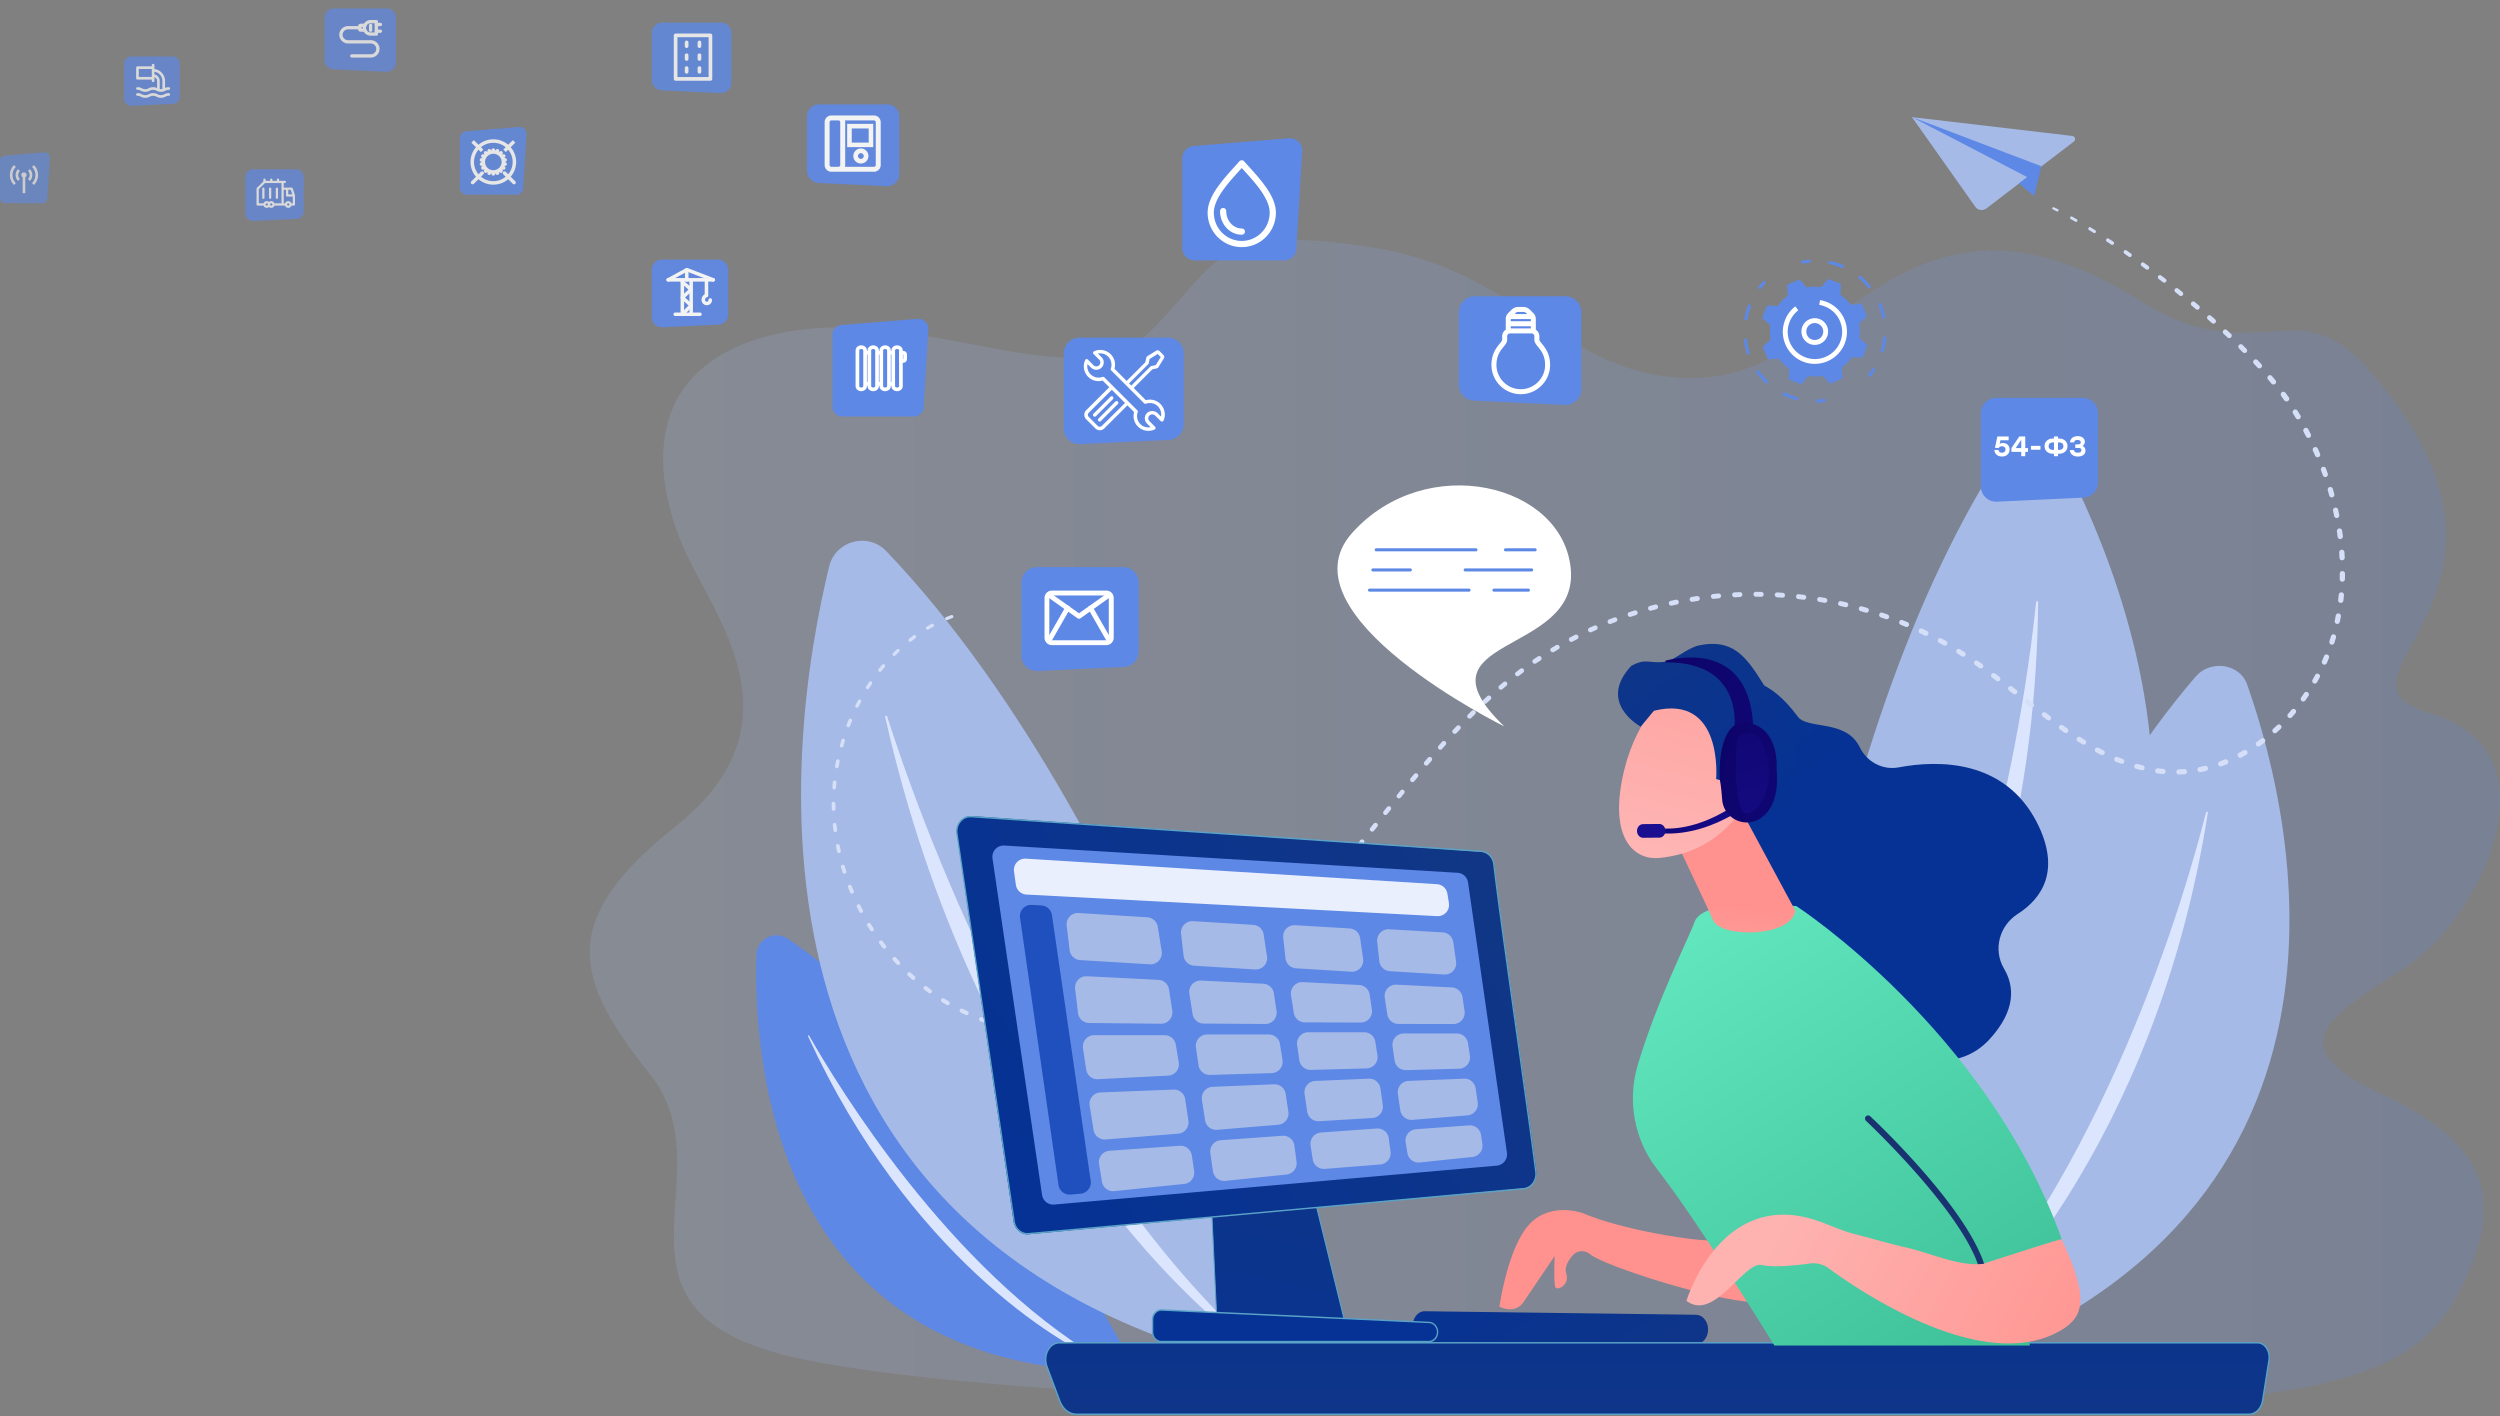 <svg xmlns="http://www.w3.org/2000/svg" fill="none" viewBox="0 0 886 502">
  <rect x="0" y="0" width="886" height="502" fill="#808080" stroke="none"/>
  <path fill="url(#paint0_linear)" fill-opacity=".2" d="M230.473 380.886c-27.444-34.495-32.821-54.744 9.169-88.212 41.99-33.468 18.089-68.119 5.47-92.536-12.619-24.416-22.316-68.74 28.314-81.369 50.631-12.628 108.658 24.449 134.113-1.181 25.455-25.63 22.844-38.508 78.447-29.954 55.604 8.554 70.553 49.736 119.039 46.066 48.486-3.64 71.921-78.477 154.191-26.688 38.82 24.448 55.013-3.795 78.479 22.084 73.194 80.747-19.55 111.323 23.528 123.702 46.776 13.437 17.684 72.784-8.641 89.954-26.325 17.138-45.906 27.465-8.516 45.008 37.421 17.543 43.948 36.921 28.252 68.461-15.695 31.539-45.408 41.493-168.892 43.359-123.483 1.866-362.648-2.084-427.886-20.031-65.207-17.979-17.654-64.168-45.067-98.663z"/>
  <path fill="#5D88E6" d="M268.067 338.409c-1.141 37.961 6.262 150.466 134.524 147.574 0 0-53.571-105.501-123.274-153.251-4.697-3.21-11.065 0-11.25 5.677z"/>
  <path fill="#DCE5FE" d="M389.696 481.474c.345.212.079.716-.292.557-13.346-5.677-67.023-36.396-103.055-114.813-.107-.238.238-.451.398-.212 10.082 17.747 49.537 82.687 102.949 114.468z"/>
  <path fill="#A6BAE7" d="M462.344 487.999S411.373 297.37 314.155 195.37c-6.527-6.844-18.069-3.82-20.298 5.386-14.991 61.544-41.79 247.69 168.487 287.243z"/>
  <path fill="#DCE5FE" d="M442.87 476.194c.478.451-.106 1.194-.663.823-19.794-13.874-96.794-82.555-128.501-222.914-.106-.451.557-.636.69-.212 10.348 32.444 52.297 151.978 128.474 222.303z"/>
  <path fill="#A6BAE7" d="M667.287 492.536s31.999-160.759 110.803-252.705c5.307-6.181 15.681-4.642 18.282 2.706 17.379 49.236 53.624 199.781-129.085 249.999z"/>
  <path fill="#DCE5FE" d="M683.657 481.182c-.398.398.186.955.637.61 16.53-13.052 79.732-75.923 98.173-193.812.053-.372-.531-.478-.637-.107-6.925 27.51-35.793 129.165-98.173 193.309z"/>
  <path fill="#A6BAE7" d="M627.7 455.184s9.313-181.875 81.908-294.353c4.882-7.561 16.663-7.322 20.749.451 27.383 51.941 92.31 212.992-102.657 293.902z"/>
  <path fill="#DCE5FE" d="M644.044 440.381c-.372.504.371 1.035.796.584 16.238-16.713 76.257-94.917 77.477-227.583 0-.424-.663-.451-.716-.026-3.184 31.303-18.653 147.548-77.557 227.025z"/>
  <path fill="#D5DFF7" d="M337.513 219.057l-1.735.678h-.032a.557.557 0 01-.74-.321.557.557 0 01.32-.74l1.768-.677a.557.557 0 01.74.32c.129.29.001.611-.321.74zM330.701 222.153l-1.639.935h-.032a.584.584 0 01-.804-.224.584.584 0 01.224-.804l1.671-.935a.584.584 0 01.804.224c.161.289.097.643-.224.804zM324.404 226.181l-1.477 1.127c-.257.193-.643.162-.836-.128a.58.58 0 01.127-.836l1.51-1.159a.61.61 0 01.836.127c.161.289.129.643-.16.869zM318.655 230.979l-1.349 1.32a.602.602 0 01-.836.001.602.602 0 01-.001-.836l1.381-1.32a.602.602 0 01.836-.001c.225.193.226.578-.031.836zM313.517 236.42l-1.188 1.448a.649.649 0 01-.868.098.649.649 0 01-.097-.868l1.219-1.481a.649.649 0 01.868-.097c.258.256.291.61.066.9zM309.024 242.406l-1.027 1.577a.62.62 0 01-.868.162.62.62 0 01-.162-.868l1.059-1.577a.59.59 0 01.836-.162c.257.193.354.579.162.868zM305.141 248.81l-.866 1.673c-.16.29-.546.419-.836.258a.605.605 0 01-.258-.835l.866-1.674c.16-.289.546-.418.836-.258.321.161.45.514.258.836zM301.935 255.598l-.705 1.738c-.128.321-.482.483-.836.354-.321-.128-.483-.481-.355-.835l.705-1.769a.618.618 0 01.804-.355c.386.16.547.514.387.867zM299.405 262.643l-.512 1.802a.603.603 0 01-.803.419.603.603 0 01-.419-.803l.544-1.834c.096-.322.45-.515.803-.419.29.128.483.482.387.835zM297.581 269.913l-.351 1.833c-.064.354-.417.579-.771.515-.354-.063-.58-.417-.516-.771l.352-1.865c.063-.354.417-.579.771-.515a.71.71 0 01.515.803zM296.433 277.309l-.158 1.865v.033a.648.648 0 01-.706.579.648.648 0 01-.58-.706l.158-1.898a.649.649 0 01.707-.579.648.648 0 01.579.706zM296.058 284.801l.035 1.865v.032c0 .354-.289.676-.643.677-.353 0-.675-.289-.676-.643l-.034-1.897c-.001-.353.288-.675.642-.676.386-.032.675.257.676.642zM296.454 292.261l.228 1.864c.032.354-.224.708-.578.74-.354.033-.708-.224-.74-.577l-.228-1.897c-.033-.354.224-.708.578-.74a.683.683 0 01.74.61zM297.59 299.687l.388 1.832c.065.353-.16.74-.513.804-.354.065-.74-.159-.805-.513l-.388-1.864c-.065-.354.16-.74.513-.805.354-.065.708.16.805.546zM299.368 306.951l.549 1.8a.73.73 0 01-.449.869.73.73 0 01-.869-.449l-.549-1.832a.727.727 0 01.449-.869c.386-.097.772.127.869.481zM301.852 314.021l.71 1.736a.675.675 0 01-.385.901.676.676 0 01-.901-.385l-.709-1.768c-.129-.353.031-.771.384-.9a.762.762 0 01.901.416zM304.916 320.866l.87 1.671a.681.681 0 01-.288.933.683.683 0 01-.933-.288l-.87-1.703a.682.682 0 01.288-.933c.354-.162.772-.033.933.32zM308.59 327.42l.999 1.575c.225.321.097.771-.224.964-.321.226-.772.098-.965-.223l-1.031-1.607c-.193-.321-.098-.771.224-.965a.735.735 0 01.997.256zM312.81 333.588l1.128 1.478c.225.321.194.771-.128.997-.321.225-.771.194-.997-.128l-1.159-1.509c-.226-.322-.194-.772.127-.997.354-.226.804-.162 1.029.159zM317.577 339.401l1.256 1.381a.75.75 0 01-.031 1.029.749.749 0 01-1.029-.03l-1.288-1.413a.721.721 0 01.063-1.029.721.721 0 011.029.062zM322.792 344.764l1.385 1.253a.718.718 0 01.033 1.028.718.718 0 01-1.029.034l-1.416-1.284a.718.718 0 01-.034-1.029c.321-.29.772-.291 1.061-.002zM328.522 349.612l1.48 1.123a.725.725 0 01.13 1.029c-.257.322-.707.387-1.028.13l-1.513-1.155a.725.725 0 01-.13-1.029.787.787 0 011.061-.098zM334.637 353.88l1.609.963a.771.771 0 01.258 1.028.773.773 0 01-1.028.259l-1.641-.995a.773.773 0 01-.259-1.028c.257-.322.707-.452 1.061-.227zM341.169 357.537l1.673.802.032-.001c.386.193.548.643.355.997-.192.386-.642.547-.996.355l-1.705-.834c-.386-.192-.548-.642-.355-.996.16-.354.61-.515.996-.323zM348.021 360.518l1.77.641h.032c.386.16.612.578.451.996-.16.386-.578.612-.996.452l-1.801-.673c-.386-.161-.612-.578-.452-.964a.816.816 0 01.996-.452zM355.164 362.856l1.801.48h.032c.418.096.644.545.548.931-.096.419-.546.644-.932.548l-1.833-.48c-.418-.095-.644-.545-.548-.931.064-.418.481-.644.932-.548zM362.464 364.518l1.833.319h.032c.418.064.708.481.645.9-.064.418-.482.708-.9.644l-1.865-.319c-.418-.064-.708-.482-.645-.9.032-.418.45-.708.9-.644zM369.86 365.537l1.865.159h.032c.418.031.773.417.709.835-.032.418-.417.772-.835.708l-1.897-.158a.787.787 0 01-.709-.835c.032-.45.385-.772.835-.709zM377.352 365.849l1.865-.003h.032c.45 0 .804.353.805.803 0 .45-.353.804-.803.805l-1.897.002a.796.796 0 01-.805-.802c-.001-.418.353-.772.803-.805zM384.844 365.582l1.864-.164h.032a.8.8 0 01.87.739.8.8 0 01-.739.869l-1.897.163a.799.799 0 01-.869-.738c-.065-.45.256-.837.739-.869zM392.27 364.639l1.832-.324a.829.829 0 01.934.642.828.828 0 01-.642.934l-1.865.324a.828.828 0 01-.933-.642c-.065-.418.224-.837.674-.934zM399.6 363.151l1.799-.485c.418-.097.869.16.966.577.097.418-.16.869-.578.966l-1.832.485c-.418.097-.868-.16-.965-.578a.803.803 0 01.61-.965zM406.8 361.019l1.767-.613c.418-.162.868.063 1.03.481.161.417-.063.868-.481 1.029l-1.8.614c-.418.161-.868-.064-1.03-.481-.161-.418.064-.869.514-1.03zM413.805 358.341l1.703-.742c.418-.193.868-.001 1.062.417.193.417.001.868-.417 1.061l-1.735.774c-.418.194-.868.001-1.062-.416a.867.867 0 01.449-1.094zM420.553 355.149l1.67-.871c.386-.225.869-.065 1.094.32.226.386.066.868-.32 1.094l-1.671.903a.833.833 0 01-1.093-.321c-.226-.449-.066-.932.32-1.125zM427.107 351.442l1.606-.998a.829.829 0 011.126.255.83.83 0 01-.256 1.126l-1.606.999a.83.83 0 01-1.126-.256c-.258-.385-.162-.9.256-1.126zM433.371 347.319l1.542-1.096c.353-.257.868-.162 1.125.192.258.353.162.868-.191 1.125l-1.542 1.096c-.353.257-.868.162-1.126-.192-.257-.353-.194-.835.192-1.125zM439.41 342.841l1.477-1.159a.82.82 0 011.158.127.82.82 0 01-.127 1.157l-1.478 1.192a.82.82 0 01-1.157-.127.857.857 0 01.127-1.19zM445.191 338.043l1.413-1.256c.354-.29.868-.258 1.158.063.29.353.258.868-.063 1.157l-1.413 1.256c-.353.29-.868.259-1.157-.063-.322-.321-.291-.835.062-1.157zM450.78 332.987l1.349-1.288c.321-.322.835-.29 1.157.031.322.321.291.836-.031 1.158l-1.38 1.32c-.321.322-.836.29-1.158-.031-.29-.353-.29-.868.063-1.19zM456.142 327.707l1.316-1.352a.816.816 0 011.158-.002.816.816 0 01.001 1.158l-1.316 1.352a.816.816 0 01-1.158.002c-.322-.289-.322-.836-.001-1.158zM461.311 322.266l1.285-1.384c.321-.322.835-.355 1.157-.034.322.321.355.836.066 1.158l-1.284 1.384c-.321.322-.836.355-1.158.034a.819.819 0 01-.066-1.158zM466.385 316.665l1.252-1.417c.289-.354.803-.387 1.157-.066.354.289.387.804.066 1.158l-1.252 1.416c-.289.354-.803.387-1.157.066a.79.79 0 01-.066-1.157zM471.295 310.935l1.22-1.449c.289-.354.804-.386 1.158-.098.354.289.387.804.098 1.158l-1.22 1.448c-.289.354-.804.387-1.158.098-.354-.289-.387-.803-.098-1.157zM476.144 305.141l1.187-1.449a.822.822 0 011.158-.13.821.821 0 01.13 1.158l-1.188 1.448c-.289.354-.803.419-1.157.098-.387-.257-.419-.771-.13-1.125zM480.895 299.283l1.188-1.481a.82.82 0 011.157-.13.82.82 0 01.13 1.157l-1.187 1.481a.822.822 0 01-1.158.13c-.354-.257-.419-.803-.13-1.157zM485.646 293.392l1.187-1.48a.823.823 0 011.158-.131.822.822 0 01.13 1.158l-1.188 1.48a.821.821 0 01-1.157.131c-.354-.257-.419-.772-.13-1.158zM490.364 287.502l1.187-1.481a.822.822 0 011.158-.13.82.82 0 01.13 1.157l-1.188 1.481a.82.82 0 01-1.157.13c-.354-.257-.387-.803-.13-1.157zM495.147 281.644l1.188-1.481a.82.82 0 011.157-.13.82.82 0 01.13 1.157l-1.188 1.449a.82.82 0 01-1.157.13c-.386-.257-.419-.771-.13-1.125zM499.931 275.785l1.22-1.448c.289-.354.835-.387 1.189-.098.354.289.387.835.098 1.189l-1.22 1.449a.827.827 0 01-1.189.098c-.322-.321-.387-.836-.098-1.19zM504.811 269.991l1.252-1.448c.288-.354.835-.387 1.189-.098.354.289.387.835.098 1.189l-1.22 1.417c-.289.354-.835.387-1.189.098-.387-.289-.419-.804-.13-1.158zM509.818 264.294l1.252-1.417a.827.827 0 011.19-.066.827.827 0 01.066 1.19l-1.252 1.416a.827.827 0 01-1.19.066.826.826 0 01-.066-1.189zM514.923 258.692l1.316-1.384a.855.855 0 011.19-.034.855.855 0 01.034 1.19l-1.285 1.352a.853.853 0 01-1.189.034c-.354-.289-.387-.804-.066-1.158zM520.221 253.251l1.349-1.32a.854.854 0 011.19-.001.853.853 0 01.001 1.189l-1.349 1.32a.853.853 0 01-1.189.002c-.354-.321-.323-.836-.002-1.19zM525.681 248.003l1.413-1.288a.825.825 0 011.189.063.826.826 0 01-.062 1.189l-1.381 1.256a.827.827 0 01-1.19-.062.789.789 0 01.031-1.158zM531.365 242.947l1.445-1.223c.354-.29.9-.259 1.19.094.29.354.258.9-.095 1.19l-1.445 1.224c-.353.29-.9.258-1.19-.095a.859.859 0 01.095-1.19zM537.275 238.181l1.51-1.16c.385-.29.9-.194 1.19.16.289.385.194.9-.16 1.189l-1.509 1.128c-.386.29-.9.194-1.19-.159-.29-.354-.227-.9.159-1.158zM543.442 233.703l1.575-1.063c.385-.258.932-.162 1.19.224.257.385.162.932-.224 1.19l-1.574 1.031c-.386.257-.9.162-1.19-.224-.29-.353-.162-.9.223-1.158zM549.836 229.611l1.639-.967c.417-.225.932-.097 1.158.288.225.418.097.933-.288 1.158l-1.607.967c-.417.226-.932.098-1.158-.288-.29-.418-.162-.932.256-1.158zM556.454 225.873l1.703-.871a.854.854 0 011.158.353.855.855 0 01-.352 1.158l-1.671.87a.853.853 0 01-1.158-.352c-.226-.418-.098-.933.32-1.158zM563.266 222.488l1.735-.774a.859.859 0 011.126.416.859.859 0 01-.416 1.126l-1.703.774a.86.86 0 01-1.126-.416.82.82 0 01.384-1.126zM570.272 219.52l1.767-.677a.857.857 0 011.094.48.858.858 0 01-.481 1.094l-1.767.678a.858.858 0 01-1.094-.481c-.161-.418.031-.933.481-1.094zM577.438 216.938l1.8-.581c.45-.161.933.095 1.094.545.161.45-.095.933-.545 1.094l-1.8.581c-.45.162-.932-.095-1.094-.545-.161-.482.095-.964.545-1.094zM584.702 214.742l1.832-.484c.45-.13.933.159 1.062.609.129.45-.16.933-.61 1.062l-1.8.485c-.45.129-.932-.16-1.061-.61a.81.81 0 01.577-1.062zM592.096 212.932l1.864-.388a.871.871 0 01.356 1.703l-1.832.389a.872.872 0 01-1.03-.674.815.815 0 01.642-1.03zM599.553 211.539l1.865-.291c.482-.065.9.256.997.738.065.482-.256.9-.738.998l-1.864.291c-.483.065-.901-.256-.998-.738-.033-.514.288-.933.738-.998zM607.108 210.533l1.897-.196c.482-.032.9.289.933.771.033.482-.288.9-.77.933l-1.865.196c-.482.032-.901-.289-.934-.771-.097-.482.257-.9.739-.933zM614.695 209.944l1.897-.099c.482-.033.868.352.901.835.033.482-.352.868-.835.901l-1.864.099c-.483.033-.869-.352-.902-.835a.803.803 0 01.803-.901zM622.282 209.741l1.897.029c.483 0 .869.385.87.867a.866.866 0 01-.867.87l-1.865-.03a.865.865 0 01-.87-.867.82.82 0 01.835-.869zM629.904 209.956l1.897.126a.867.867 0 01.805.931.866.866 0 01-.931.805l-1.865-.126a.866.866 0 01-.805-.931c-.001-.482.416-.837.899-.805zM637.46 210.589l1.897.222c.483.064.837.482.773.964-.063.482-.481.837-.963.773l-1.865-.223c-.483-.063-.805-.481-.773-.963a.803.803 0 01.931-.773zM645.018 211.608l1.866.319c.482.096.804.545.708.996-.096.482-.545.804-.996.708l-1.865-.319c-.482-.095-.804-.545-.709-.995a.832.832 0 01.996-.709zM652.48 213.045l1.865.415a.846.846 0 01.645 1.06.846.846 0 01-1.06.645l-1.834-.416a.845.845 0 01-.644-1.06c.096-.45.545-.74 1.028-.644zM659.844 214.9l1.834.512c.45.128.74.61.612 1.092a.898.898 0 01-1.092.613l-1.802-.512a.899.899 0 01-.612-1.093c.128-.482.61-.772 1.06-.612zM667.115 217.141l1.801.609c.45.16.708.674.548 1.124-.16.451-.674.708-1.125.548l-1.769-.608c-.45-.16-.708-.675-.548-1.125.128-.482.642-.708 1.093-.548zM674.256 219.768l1.77.737c.45.193.676.707.484 1.157-.193.451-.707.676-1.157.484l-1.738-.705c-.45-.192-.676-.707-.483-1.157.16-.482.674-.676 1.124-.516zM681.238 222.813l1.705.834c.451.225.612.739.42 1.189-.225.451-.739.612-1.189.42l-1.706-.802c-.45-.224-.612-.738-.419-1.189.224-.482.738-.644 1.189-.452zM688.026 226.245l1.673.93a.89.89 0 01.355 1.189.89.89 0 01-1.189.356l-1.641-.899a.89.89 0 01-.355-1.189c.192-.45.706-.612 1.157-.387zM694.59 230.062l1.609 1.027a.887.887 0 11-.93 1.513l-1.577-.995a.887.887 0 01-.291-1.221c.225-.451.771-.58 1.189-.324zM700.962 234.234l1.545 1.091a.914.914 0 01.227 1.221c-.289.387-.836.484-1.222.227l-1.545-1.091a.914.914 0 01-.226-1.222c.256-.386.803-.483 1.221-.226zM707.078 238.695l1.512 1.155c.387.289.484.868.163 1.254-.289.386-.868.484-1.254.163l-1.513-1.124c-.386-.289-.483-.867-.162-1.254.321-.386.867-.483 1.254-.194zM713.096 243.317l1.481 1.156c.386.289.451.867.162 1.253-.289.387-.867.452-1.254.163l-1.48-1.156c-.386-.289-.451-.867-.163-1.253a.912.912 0 011.254-.163zM719.05 247.972l1.481 1.155c.386.289.451.868.162 1.254-.289.386-.867.451-1.253.162l-1.481-1.155c-.386-.289-.451-.868-.162-1.254a.912.912 0 011.253-.162zM725.037 252.594l1.513 1.123c.386.289.483.868.162 1.254-.289.386-.867.483-1.254.162l-1.512-1.155c-.386-.289-.484-.868-.163-1.254.289-.354.836-.419 1.254-.13zM731.087 257.055l1.545 1.091a.889.889 0 01.227 1.254.889.889 0 01-1.254.227l-1.545-1.091a.889.889 0 01-.227-1.254.887.887 0 011.254-.227zM737.331 261.259l1.577.995a.887.887 0 11-.93 1.512l-1.609-.995a.886.886 0 01-.291-1.221c.256-.418.803-.548 1.253-.291zM743.768 265.044l1.641.866h.032c.45.225.612.771.387 1.222-.224.45-.771.612-1.221.387l-1.705-.898c-.451-.224-.612-.771-.388-1.221a.97.97 0 011.254-.356zM750.524 268.283l1.737.705h.032a.886.886 0 01.484 1.157.912.912 0 01-1.189.484l-1.769-.705c-.451-.193-.677-.707-.484-1.157.16-.451.706-.676 1.189-.484zM757.537 270.749l1.801.48h.032c.483.128.773.61.645 1.093a.892.892 0 01-1.093.644l-1.865-.48a.891.891 0 01-.645-1.092c.128-.482.61-.772 1.125-.645zM764.805 272.283l1.833.223h.033c.482.063.868.513.805.995-.064.483-.514.869-.996.806l-1.897-.223a.948.948 0 01-.805-.996.949.949 0 01.995-.805h.032zM772.201 272.659l1.864-.099h.033a.907.907 0 01.965.867.907.907 0 01-.867.966l-1.929.099a.906.906 0 01-.965-.867.907.907 0 01.867-.966h.032zM779.563 271.813l1.8-.388h.032a.934.934 0 011.094.706.934.934 0 01-.706 1.094l-1.896.421a.935.935 0 01-1.095-.706.934.934 0 01.706-1.094l.065-.033zM786.698 269.843l1.735-.678h.033c.482-.193.996.063 1.19.513.194.482-.063.997-.513 1.19l-1.8.678c-.482.194-.996-.063-1.19-.513-.194-.482.031-.997.545-1.19zM793.478 266.811l1.639-.902h.032a.908.908 0 011.254.352.908.908 0 01-.352 1.254l-1.67.935a.866.866 0 01-1.223-.352.91.91 0 01.32-1.287zM799.807 262.912l1.51-1.095.032-.032c.418-.29.965-.195 1.287.191.29.417.194.964-.192 1.286l-1.541 1.128c-.418.29-.965.194-1.287-.192-.322-.385-.226-.964.191-1.286zM805.621 258.274l1.381-1.256.032-.032c.385-.354.964-.323 1.286.063.354.385.323.964-.063 1.286l-1.413 1.288c-.385.354-.964.323-1.286-.063a.914.914 0 01.063-1.286zM810.888 252.994l1.22-1.416.032-.032c.321-.386.9-.419 1.286-.098.386.321.419.899.098 1.286l-1.252 1.448c-.321.387-.9.419-1.286.098a.886.886 0 01-.098-1.286zM815.541 247.168l1.059-1.544v-.033a.923.923 0 011.513 1.059l-1.091 1.577a.925.925 0 01-1.286.227c-.386-.289-.483-.867-.195-1.286zM819.585 240.893l.898-1.641v-.032a.909.909 0 011.253-.356.91.91 0 01.356 1.254l-.931 1.673a.908.908 0 01-1.253.355c-.451-.256-.58-.803-.323-1.253zM822.921 234.233l.737-1.705v-.032c.192-.483.738-.677 1.221-.484.483.192.676.738.484 1.221l-.737 1.769c-.193.483-.739.676-1.221.484a.997.997 0 01-.484-1.253zM825.547 227.252l.545-1.769v-.032c.16-.483.674-.773 1.156-.613.483.16.773.674.613 1.157l-.544 1.833c-.161.483-.675.773-1.157.613-.483-.16-.741-.674-.613-1.189zM827.435 220.015l.351-1.833v-.032a.923.923 0 011.093-.741.923.923 0 01.741 1.092l-.384 1.865a.922.922 0 01-1.092.741c-.482-.063-.805-.577-.709-1.092zM828.647 212.65l.19-1.865v-.032a.96.96 0 011.028-.837.958.958 0 01.837 1.027l-.19 1.898a.96.96 0 01-1.028.837c-.514-.063-.901-.513-.837-1.028zM829.183 205.19l.03-1.865v-.032a.913.913 0 01.963-.901.913.913 0 01.902.963l-.03 1.897a.915.915 0 01-.963.902c-.482 0-.901-.449-.902-.964zM829.11 197.699l-.099-1.865v-.032a.935.935 0 011.864-.131l.099 1.896a.934.934 0 01-.867.998c-.514.065-.965-.32-.997-.866zM828.457 190.24l-.26-1.865v-.032c-.065-.514.288-.997.802-1.062.515-.065.998.288 1.063.802l.259 1.897c.065.514-.288.965-.802 1.062-.515.097-.997-.256-1.062-.802zM827.226 182.878l-.388-1.832v-.032c-.097-.514.224-.997.706-1.094.514-.097.997.223 1.094.706l.388 1.864c.097.514-.223.997-.706 1.094-.482.129-.964-.191-1.094-.706zM825.479 175.582l-.517-1.8c-.129-.482.16-1.029.642-1.159.482-.129 1.029.16 1.158.642l.517 1.832c.129.482-.159 1.029-.641 1.158-.515.13-1.03-.159-1.159-.673zM823.22 168.447l-.646-1.768c-.161-.482.063-1.029.545-1.19.482-.161 1.029.063 1.191.545l.645 1.8c.161.482-.063 1.029-.577 1.19-.45.161-.997-.095-1.158-.577zM820.477 161.473l-.774-1.703c-.226-.482-.002-1.029.48-1.255.482-.225 1.029-.001 1.255.481l.774 1.735c.226.482.001 1.029-.481 1.255-.482.193-1.061-.031-1.254-.513zM817.252 154.693l-.87-1.671a.987.987 0 01.384-1.287c.45-.257 1.029-.065 1.286.385l.871 1.703a.986.986 0 01-.384 1.286c-.45.226-1.029.034-1.287-.416zM813.611 148.139l-.967-1.607c-.258-.45-.13-1.028.32-1.286s1.029-.13 1.287.32l.999 1.638c.257.45.129 1.029-.32 1.287-.45.257-1.029.097-1.319-.352zM809.551 141.874l-1.096-1.51v-.032a.968.968 0 01.224-1.318.939.939 0 011.318.223l1.128 1.542c.322.417.226.996-.224 1.318a1.003 1.003 0 01-1.35-.223zM804.977 135.932l-1.192-1.446a.93.93 0 01.127-1.318c.385-.322.964-.291 1.286.127l1.224 1.445a.956.956 0 01-.095 1.319.997.997 0 01-1.35-.127zM800.05 130.279l-1.288-1.381c-.354-.353-.323-.932.063-1.286.353-.354.932-.323 1.286.031l1.288 1.38c.354.354.323.932-.031 1.287a.951.951 0 01-1.318-.031zM794.834 124.82l-1.32-1.316c-.354-.354-.355-.932-.002-1.254a.873.873 0 011.254-.002l1.352 1.349a.911.911 0 01.002 1.286c-.353.29-.932.322-1.286-.063zM789.425 119.586l-1.384-1.284a.874.874 0 01-.034-1.254.874.874 0 011.254-.034l1.384 1.284c.354.321.387.9.034 1.254-.321.354-.868.387-1.254.034zM783.887 114.481l-1.416-1.252a.865.865 0 011.156-1.288l1.416 1.252a.865.865 0 01-1.156 1.288zM778.19 109.537l-1.449-1.22c-.354-.289-.387-.835-.098-1.189.289-.354.835-.387 1.19-.098l1.448 1.22a.827.827 0 01.098 1.189c-.289.386-.803.419-1.189.098zM772.396 104.722l-1.448-1.188a.814.814 0 01-.13-1.125c.289-.354.771-.387 1.125-.13l1.48 1.188a.821.821 0 01.131 1.157c-.257.322-.772.387-1.158.098.032 0 .032 0 0 0zM766.506 100.003l-1.481-1.156a.765.765 0 01-.13-1.06.763.763 0 011.061-.13l1.513 1.155a.774.774 0 01.162 1.093.875.875 0 01-1.125.098c.032 0 0 0 0 0zM760.519 95.413l-1.513-1.123a.716.716 0 01-.162-.997.717.717 0 01.997-.162l1.544 1.123c.322.225.387.707.163 1.029-.225.322-.707.387-1.029.13 0 .032 0 .032 0 0zM754.437 90.984l-1.545-1.091a.678.678 0 01-.162-.965c.225-.29.642-.386.932-.162l1.545 1.092a.678.678 0 01.162.964.663.663 0 01-.932.162zM748.225 86.684l-1.577-1.06a.62.62 0 01-.162-.867.62.62 0 01.868-.162l1.577 1.027c.29.192.387.578.194.868a.66.66 0 01-.9.194c.032 0 .032 0 0 0zM741.95 82.512l-1.609-.994c-.257-.16-.322-.514-.162-.772a.526.526 0 01.74-.162l1.609.995c.257.16.354.514.194.771-.161.258-.514.355-.772.162zM735.515 78.566l-1.641-.93a.472.472 0 01-.162-.675c.128-.226.418-.323.643-.194l1.641.93c.257.128.322.45.194.675-.129.257-.418.354-.675.194 0 .032 0 0 0 0zM728.918 74.91l-1.384-.706c-.193-.097-.29-.354-.161-.547.096-.193.321-.257.546-.194l1.416.674c.193.096.29.353.193.546a.454.454 0 01-.61.226c.032 0 .032 0 0 0z"/>
  <path fill="#5D88E6" d="M723.462 58.904l-2.526 10.55-6.053-6.23 8.579-4.32z"/>
  <path fill="#A6BAE7" d="M677.588 41.505l22.453 31.77a2.657 2.657 0 001.835 1.123c.739.128 1.479-.066 2.089-.517l31.029-23.738c.353-.258.513-.74.384-1.158a1.146 1.146 0 00-.934-.803l-56.856-6.677z"/>
  <path fill="#5D88E6" d="M723.462 58.904l-45.874-17.399 40.863 21.264-.574 2.959 5.585-6.824z"/>
  <path fill="#5D88E6" d="M715.495 65.023l5.44 4.43-2.485-6.684-2.955 2.254z"/>
  <path fill="url(#paint1_linear)" d="M601.223 476.375l-.229.002-96.094-.579c-2.367-.037-4.273-3.051-4.252-5.943.022-2.892 1.978-5.24 4.345-5.15l96.095 1.245c2.367.037 4.272 2.385 4.251 5.277-.002 2.759-1.834 5.026-4.116 5.148z"/>
  <path fill="#5D88E6" d="M623.654 102.48a.6.6 0 00.53-.212c.451-.583.955-1.167 1.46-1.698a.585.585 0 00-.027-.822.586.586 0 00-.823.027 25 25 0 00-1.539 1.777c-.185.239-.159.61.107.796a.425.425 0 00.292.132zM636.576 141.848a.6.6 0 00.636-.425c.08-.318-.106-.61-.398-.716a22.71 22.71 0 01-3.184-1.114 19.54 19.54 0 01-1.087-.504c-.292-.133-.637-.027-.77.265-.133.292-.026.637.265.769.372.186.743.345 1.141.531 1.088.478 2.203.849 3.344 1.167 0 .027.026.027.053.027zm-10.561-5.942a.493.493 0 00.478-.186.586.586 0 00-.027-.823 26.344 26.344 0 01-2.998-3.422.56.56 0 00-.796-.132.564.564 0 00-.133.796c.929 1.299 1.99 2.493 3.131 3.607.107.08.239.133.345.16zm-6.474-10.267c.08 0 .159 0 .239-.026.292-.106.478-.425.371-.717a23.321 23.321 0 01-1.008-4.43.587.587 0 00-.637-.504.588.588 0 00-.504.637c.213 1.565.557 3.13 1.062 4.642a.563.563 0 00.477.398zm-.849-12.096a.583.583 0 00.637-.478 22.788 22.788 0 011.22-4.377.569.569 0 00-.344-.743.57.57 0 00-.743.345c-.558 1.486-1.009 3.024-1.274 4.589a.574.574 0 00.478.664h.026zM644.111 142.723h.107a22.994 22.994 0 002.334-.212.587.587 0 00.505-.637.589.589 0 00-.637-.504c-.743.106-1.486.159-2.229.186-.318 0-.557.292-.557.61 0 .292.212.531.477.557zM662.552 133.465a.602.602 0 00.531-.212c.478-.61.955-1.247 1.38-1.91.186-.265.106-.61-.159-.796-.266-.186-.611-.106-.796.159-.425.637-.849 1.247-1.327 1.804-.186.239-.159.61.08.796.079.106.185.133.291.159zM667.036 124.844a.577.577 0 00.61-.398c.372-1.3.664-2.653.823-4.006.026-.186.053-.398.053-.583a.608.608 0 00-.504-.637c-.319-.027-.61.212-.637.504-.027.186-.027.371-.053.557a23.285 23.285 0 01-.796 3.82c-.08.292.08.637.398.716.026.027.053.027.106.027zm.478-11.911h.185c.319-.053.505-.372.451-.69a25.649 25.649 0 00-1.353-4.483.589.589 0 00-.743-.319c-.292.107-.424.451-.318.743a23.69 23.69 0 011.3 4.298c.027.239.239.424.478.451zm-5.121-10.771a.487.487 0 00.424-.132c.239-.212.292-.557.08-.796a24.52 24.52 0 00-3.29-3.343.566.566 0 00-.823.08.565.565 0 00.08.822 23.656 23.656 0 013.131 3.184c.132.079.265.159.398.185zM652.841 95a.608.608 0 00.61-.345.538.538 0 00-.318-.743 26.452 26.452 0 00-4.458-1.432c-.318-.08-.61.132-.69.424-.079.319.133.61.425.69 1.459.318 2.892.77 4.272 1.353.079.053.106.053.159.053zM638.778 93.434h.186a21.366 21.366 0 012.228-.291.582.582 0 00.531-.61.567.567 0 00-.61-.531c-.77.08-1.566.16-2.335.318-.319.053-.531.345-.451.664 0 .238.212.424.451.45zM637.505 99.111a.29.29 0 01.345.08l2.468 2.679a16.538 16.538 0 015.121-.106l2.361-2.759c.08-.106.212-.132.345-.08l4.06 1.592c.106.053.185.16.185.292l-.159 3.634a15.666 15.666 0 013.688 3.555l3.609-.292c.132 0 .239.053.292.186l1.751 3.979a.29.29 0 01-.08.345l-2.68 2.467c.292 1.672.345 3.396.106 5.12l2.76 2.361c.106.08.133.212.079.345l-1.591 4.059a.328.328 0 01-.292.185l-3.635-.159a15.67 15.67 0 01-3.556 3.688l.292 3.607c0 .133-.053.239-.186.292l-3.98 1.751a.289.289 0 01-.345-.08l-2.467-2.679a16.539 16.539 0 01-5.121.106l-2.362 2.759c-.079.106-.212.133-.345.08l-4.059-1.592a.326.326 0 01-.186-.292l.159-3.634a15.666 15.666 0 01-3.688-3.555l-3.608.292c-.133 0-.239-.053-.292-.186l-1.751-3.979a.288.288 0 01.079-.345l2.68-2.467a16.531 16.531 0 01-.106-5.12l-2.76-2.361c-.106-.079-.132-.212-.079-.345l1.592-4.058a.326.326 0 01.292-.186l3.635.159a15.66 15.66 0 013.555-3.687l-.292-3.608c0-.133.053-.239.186-.292l3.98-1.75z"/>
  <path fill="#fff" d="M642.573 122.191a4.7 4.7 0 004.431-1.937 4.748 4.748 0 00-1.088-6.605 4.75 4.75 0 00-6.607 1.088 4.748 4.748 0 001.088 6.605 4.525 4.525 0 002.176.849zm2.335-7.136c1.353.955 1.645 2.838.69 4.191-.956 1.353-2.839 1.645-4.193.69-1.353-.955-1.645-2.838-.689-4.191.955-1.327 2.839-1.645 4.192-.69z"/>
  <path fill="#fff" d="M641.804 128.876c1.99.239 4.033-.053 5.917-.875a11.38 11.38 0 006.049-6.261c.345-.902.584-1.83.717-2.785a11.393 11.393 0 00-.876-5.916 11.38 11.38 0 00-6.262-6.048 11.7 11.7 0 00-2.335-.637l-.265 1.698a9.323 9.323 0 011.99.557 9.6 9.6 0 015.174 4.828c.026.026.026.053.053.106.026.08.053.133.08.212.689 1.592.955 3.316.742 5.014a9.346 9.346 0 01-.61 2.361 9.652 9.652 0 01-5.121 5.306 9.493 9.493 0 01-7.376.132 9.655 9.655 0 01-5.307-5.12c-.689-1.591-.955-3.316-.743-5.013a9.39 9.39 0 01.611-2.361 9.639 9.639 0 013.078-4.112l-1.062-1.38a11.216 11.216 0 00-3.635 4.855c-.345.902-.584 1.83-.716 2.785a11.39 11.39 0 00.875 5.916 11.38 11.38 0 006.262 6.048 11.07 11.07 0 002.76.69z"/>
  <path fill="#5D88E6" d="M323.825 147.594h-25.323a3.507 3.507 0 01-3.502-3.501v-25.39a3.506 3.506 0 013.216-3.501l26.991-2.191a3.52 3.52 0 013.787 3.716l-1.667 27.58c-.095 1.858-1.644 3.287-3.502 3.287z"/>
  <path fill="#fff" fill-rule="evenodd" d="M305.224 123.687c-.504 0-.707.321-.707.485v12.688c0 .164.203.485.707.485h.008c.505 0 .707-.321.707-.485v-12.688c0-.164-.202-.485-.707-.485h-.008zm-2.008.485c0-1.09 1.013-1.786 2.008-1.786h.008c.996 0 2.008.696 2.008 1.786v12.688c0 1.09-1.012 1.786-2.008 1.786h-.008c-.995 0-2.008-.696-2.008-1.786v-12.688zM309.458 123.687c-.505 0-.708.321-.708.485v12.688c0 .164.203.485.708.485h.008c.504 0 .707-.321.707-.485v-12.688c0-.164-.203-.485-.707-.485h-.008zm-2.008.485c0-1.09 1.012-1.786 2.008-1.786h.008c.995 0 2.008.696 2.008 1.786v12.688c0 1.091-1.013 1.786-2.008 1.786h-.008c-.996 0-2.008-.695-2.008-1.786v-12.688zM313.683 123.687c-.504 0-.707.321-.707.485v12.688c0 .164.203.485.707.485h.009c.504 0 .707-.321.707-.485v-12.688c0-.164-.203-.485-.707-.485h-.009zm-2.008.485c0-1.09 1.013-1.786 2.008-1.786h.009c.995 0 2.008.696 2.008 1.786v12.688c0 1.091-1.013 1.786-2.008 1.786h-.009c-.995 0-2.008-.695-2.008-1.786v-12.688zM317.917 123.687c-.504 0-.707.321-.707.485v12.688c0 .164.203.485.707.485h.009c.504 0 .707-.321.707-.485v-12.688c0-.164-.203-.485-.707-.485h-.009zm-2.008.485c0-1.09 1.013-1.786 2.008-1.786h.009c.995 0 2.008.696 2.008 1.786v12.688c0 1.091-1.013 1.786-2.008 1.786h-.009c-.995 0-2.008-.695-2.008-1.786v-12.688z" clip-rule="evenodd"/>
  <path fill="#fff" fill-rule="evenodd" d="M318.633 124.352h1.397c.653 0 1.397.471 1.397 1.275v1.689c0 .812-.755 1.268-1.397 1.268h-1.397v-4.232zm1.301 1.301v1.63h.096a.211.211 0 00.096-.022v-1.584a.189.189 0 00-.096-.024h-.096zM308.1 125.653h-1.51v-1.301h1.51v1.301zM312.326 125.653h-1.511v-1.301h1.511v1.301zM316.56 125.653h-1.511v-1.301h1.511v1.301zM308.1 136.68h-1.51v-1.3h1.51v1.3zM312.326 136.68h-1.511v-1.3h1.511v1.3zM316.56 136.68h-1.511v-1.3h1.511v1.3z" clip-rule="evenodd"/>
  <path fill="url(#paint2_linear)" d="M804.146 482.032c.239-1.512-.079-3.078-.875-4.271-.796-1.194-1.99-1.884-3.237-1.884H375.421c-1.645 0-3.184 1.035-4.06 2.759-.875 1.724-1.008 3.873-.318 5.704l4.59 12.282c1.062 2.812 3.343 4.616 5.838 4.616h415.618c2.334 0 4.351-2.043 4.802-4.881l2.255-14.325z"/>
  <path fill="#5AA3C7" d="M381.47 501.476h415.618c2.468 0 4.59-2.149 5.041-5.094l2.256-14.298c.238-1.592-.08-3.21-.929-4.457-.849-1.273-2.123-1.99-3.449-1.99H375.421c-1.752 0-3.37 1.088-4.299 2.892-.929 1.777-1.061 4.006-.318 5.916l4.59 12.282c1.061 2.865 3.476 4.749 6.076 4.749zm422.411-19.472l-2.256 14.299c-.424 2.679-2.335 4.642-4.537 4.642H381.47c-2.388 0-4.59-1.751-5.598-4.43l-4.591-12.283c-.663-1.777-.557-3.846.292-5.491.849-1.618 2.282-2.6 3.848-2.6h424.612c1.168 0 2.256.637 3.025 1.751.743 1.141 1.061 2.653.823 4.112z"/>
  <path fill="#5D88E6" d="M403.525 206.438v24.486a5.435 5.435 0 01-5.201 5.438l-30.619 1.432c-3.105.133-5.705-2.334-5.705-5.438v-25.918a5.446 5.446 0 015.439-5.438h30.62a5.419 5.419 0 015.466 5.438z"/>
  <path fill="#fff" d="M372.797 228.634h19.286a2.621 2.621 0 002.617-2.616V211.92a2.605 2.605 0 00-2.617-2.616h-19.286a2.62 2.62 0 00-2.616 2.616v14.098a2.62 2.62 0 002.616 2.616zm19.262-17.61a.91.91 0 01.897.896v14.098a.91.91 0 01-.897.896h-19.286a.91.91 0 01-.896-.896V211.92a.91.91 0 01.896-.896h19.286z"/>
  <path fill="#fff" d="M382.415 219.284c.17 0 .339-.048.509-.17l10.781-7.654a.856.856 0 00.194-1.211.856.856 0 00-1.211-.194l-10.297 7.291-10.176-7.219a.885.885 0 00-1.212.194.882.882 0 00.194 1.211l10.661 7.582c.218.122.387.17.557.17z"/>
  <path fill="#fff" d="M393.076 228.028l.242-1.695-.121.847.727-.46c-.194-.315-4.095-7.122-6.663-11.627a.865.865 0 00-1.187-.315.87.87 0 00-.315 1.187s1.671 2.907 3.343 5.838a594.192 594.192 0 002.302 4.021c1.26 2.132 1.26 2.132 1.672 2.204zM371.804 228.029c.412-.073.412-.073 1.672-2.253.63-1.09 1.454-2.544 2.302-4.021 1.671-2.907 3.343-5.838 3.343-5.838a.87.87 0 00-.315-1.187.87.87 0 00-1.187.315c-2.568 4.505-6.469 11.312-6.663 11.627l.727.46.121.897z"/>
  <path fill="#5D88E6" d="M419.51 125.267v25.08c0 2.965-2.348 5.436-5.314 5.56l-31.357 1.483a5.565 5.565 0 01-5.839-5.56v-26.563a5.59 5.59 0 015.592-5.591h31.326a5.59 5.59 0 015.592 5.591z"/>
  <path fill="#fff" d="M393.55 140.614l-6.01 6.01a.618.618 0 00.423 1.056c.151 0 .302-.06.423-.181l6.009-6.009a.62.62 0 000-.876c-.211-.242-.604-.242-.845 0zM389.292 149.22c.12.121.271.181.422.181.151 0 .302-.06.423-.181l6.01-6.009a.62.62 0 10-.876-.876l-5.979 6.039a.584.584 0 000 .846z"/>
  <path fill="#fff" d="M411.245 143.151c-1.329-1.329-3.322-1.843-5.164-1.329l-4.288-4.319 6.613-6.613 1.541-.332a.906.906 0 00.604-.423l1.932-3.141c.242-.362.181-.845-.151-1.177l-1.389-1.39c-.302-.302-.785-.362-1.178-.151l-3.11 1.933a1.071 1.071 0 00-.423.604l-.332 1.57-6.613 6.614-4.319-4.318a5.56 5.56 0 00.212-1.42 5.23 5.23 0 00-1.541-3.714c-1.54-1.54-3.925-1.963-5.888-1.057a.692.692 0 00-.363.453.61.61 0 00.182.543l1.962 1.963c.272.272.423.604.423.997 0 .392-.151.725-.423.996a1.42 1.42 0 01-1.993 0l-1.963-1.993a.636.636 0 00-.543-.181c-.212.03-.363.181-.453.363-.302.694-.483 1.419-.483 2.204 0 1.389.573 2.748 1.54 3.714 1.329 1.359 3.322 1.843 5.134 1.329l2.355 2.356-8.184 8.153a2.263 2.263 0 000 3.201l3.231 3.231a2.264 2.264 0 003.202 0l8.183-8.153 2.356 2.355a5.719 5.719 0 00-.181 1.42c0 1.419.543 2.748 1.54 3.714a5.282 5.282 0 003.714 1.54 5.5 5.5 0 002.174-.453.69.69 0 00.363-.453.608.608 0 00-.181-.543l-1.963-1.993a1.37 1.37 0 01-.423-.997c0-.362.151-.725.423-.996.513-.514 1.449-.514 1.993 0l1.963 1.962a.61.61 0 00.543.182.58.58 0 00.453-.333c.332-.664.483-1.419.483-2.204a5.388 5.388 0 00-1.57-3.714zm-4.348-14.043a.626.626 0 00.181-.302l.362-1.6 2.839-1.752 1.087 1.087-1.752 2.839-1.63.362a.628.628 0 00-.302.182l-6.765 6.734-.785-.785 6.765-6.765zm-16.398 21.834c-.393.392-1.087.392-1.48 0l-3.171-3.201a.984.984 0 01-.302-.725c0-.272.121-.544.302-.725l8.184-8.153 4.681 4.68-8.214 8.124zm20.988-3.292l-1.269-1.268c-1.026-.967-2.778-.936-3.714 0-.513.483-.785 1.147-.785 1.872 0 .725.272 1.359.785 1.872l1.268 1.269c-1.298.241-2.687-.151-3.624-1.087a4.042 4.042 0 01-1.177-2.869c0-.483.09-.936.241-1.389a.56.56 0 00-.151-.635l-11.686-11.686a.597.597 0 00-.423-.182c-.061 0-.151 0-.212.031-1.479.543-3.14.181-4.227-.937-.755-.724-1.178-1.751-1.178-2.838 0-.272.03-.544.06-.785l1.269 1.268c1.026 1.027 2.717 1.027 3.714 0 .513-.483.785-1.148.785-1.872 0-.725-.272-1.359-.785-1.842l-1.268-1.269c1.298-.241 2.657.121 3.623 1.087.755.786 1.178 1.782 1.178 2.869 0 .483-.09.967-.241 1.359a.607.607 0 00.151.665l11.656 11.656a.63.63 0 00.634.151c1.48-.543 3.141-.181 4.228.906.755.785 1.178 1.782 1.178 2.869.03.272 0 .544-.03.785z"/>
  <path fill="#5D88E6" d="M455.059 92.281h-31.681A4.382 4.382 0 01419 87.904v-31.78a4.392 4.392 0 014.033-4.377l33.751-2.733a4.38 4.38 0 014.723 4.643l-2.07 34.486a4.371 4.371 0 01-4.378 4.138z"/>
  <path fill="#fff" fill-rule="evenodd" d="M440.081 56.79c.317 0 .617.135.826.373.536.61 1.125 1.26 1.744 1.942 1.741 1.92 3.714 4.097 5.383 6.35 2.252 3.04 4.143 6.462 4.143 9.906 0 6.736-5.404 12.218-12.096 12.218s-12.096-5.482-12.096-12.218c0-3.444 1.891-6.865 4.144-9.906 1.668-2.253 3.642-4.43 5.383-6.35.618-.683 1.208-1.333 1.743-1.942a1.1 1.1 0 01.826-.374zm-6.185 9.974c-2.199 2.968-3.711 5.9-3.711 8.597 0 5.545 4.442 10.019 9.896 10.019 5.455 0 9.897-4.474 9.897-10.02 0-2.696-1.513-5.628-3.711-8.596-1.599-2.158-3.457-4.208-5.178-6.107l-1.008-1.114c-.328.365-.665.737-1.007 1.114-1.722 1.9-3.58 3.949-5.178 6.107z" clip-rule="evenodd"/>
  <path fill="#fff" fill-rule="evenodd" d="M433.483 73.712a1.1 1.1 0 011.1 1.1c0 3.51 2.56 6.17 5.498 6.17a1.1 1.1 0 110 2.199c-4.349 0-7.697-3.85-7.697-8.37a1.1 1.1 0 011.099-1.1z" clip-rule="evenodd"/>
  <path fill="#5D88E6" d="M517 110.703v25.6a5.672 5.672 0 005.439 5.677l32.026 1.512c3.237.159 5.97-2.441 5.97-5.677v-27.112A5.695 5.695 0 00554.73 105h-32.025a5.695 5.695 0 00-5.705 5.703z"/>
  <path fill="#fff" stroke="#fff" stroke-width=".5" d="M538.963 139.453c5.592 0 10.141-4.55 10.141-10.142 0-3.818-1.722-5.948-2.861-7.357-.505-.625-.942-1.165-.942-1.517v-1.267c0-.935-.513-1.744-1.267-2.183v-4.002c0-.668-.271-1.321-.743-1.793l-1.236-1.236a3.149 3.149 0 00-2.241-.928h-1.702c-.847 0-1.643.33-2.242.928l-1.235 1.236a2.548 2.548 0 00-.743 1.793v4.002a2.527 2.527 0 00-1.268 2.183v1.267c0 .353-.436.892-.941 1.517-1.14 1.409-2.862 3.539-2.862 7.357 0 5.592 4.55 10.142 10.142 10.142zm-2.196-28.6a1.89 1.89 0 011.345-.557h1.702c.508 0 .985.198 1.345.557l.711.71h-5.814l.711-.71zm-1.607 2.132c0-.053.024-.102.031-.154h7.544c.007.052.031.101.031.154v1.114h-7.606v-1.114zm0 2.382h7.606v1.267h-7.606v-1.267zm-2.491 7.383c.683-.844 1.223-1.512 1.223-2.313v-1.267a1.27 1.27 0 011.268-1.268h7.606a1.27 1.27 0 011.268 1.268v1.267c0 .801.539 1.469 1.223 2.313 1.089 1.347 2.58 3.192 2.58 6.561 0 4.893-3.981 8.874-8.874 8.874-4.893 0-8.874-3.981-8.874-8.874 0-3.369 1.491-5.214 2.58-6.561z"/>
  <path fill="#5D88E6" d="M743.525 146.438v24.486a5.435 5.435 0 01-5.201 5.438l-30.619 1.432c-3.105.133-5.705-2.334-5.705-5.438v-25.918a5.446 5.446 0 015.439-5.438h30.62a5.419 5.419 0 015.466 5.438z"/>
  <path fill="#fff" d="M709.862 156.975c.653 0 1.206.21 1.66.63.453.414.68.977.68 1.69 0 .754-.254 1.36-.76 1.82-.507.454-1.147.68-1.92.68-.72 0-1.344-.2-1.87-.6-.52-.406-.807-.99-.86-1.75h1.45c.046.334.186.584.42.75.24.167.523.25.85.25.373 0 .673-.11.9-.33.226-.22.34-.5.34-.84 0-.34-.114-.61-.34-.81-.227-.206-.52-.31-.88-.31-.54 0-.927.194-1.16.58h-1.37l.87-4.06h4v1.36h-2.93l-.26 1.26c.34-.213.733-.32 1.18-.32zm8.872 1.83v1.33l-.98.01v1.53h-1.43v-1.53h-3.47v-1.34l2.79-4.13h2.11v4.12l.98.01zm-4.35-.01h1.94v-2.79h-.09l-1.85 2.79zm8.755-.77v1.37h-3.37v-1.37h3.37zm6.713-2.6c.813 0 1.493.247 2.04.74.547.494.82 1.144.82 1.95 0 .807-.273 1.457-.82 1.95-.54.487-1.22.73-2.04.73h-.49v.88h-1.43v-.88h-.48c-.82 0-1.503-.243-2.05-.73-.54-.493-.81-1.143-.81-1.95 0-.806.273-1.456.82-1.95.547-.493 1.227-.74 2.04-.74h.48v-.75h1.43v.75h.49zm-2.4 4.01h.48v-2.64h-.48c-.42 0-.76.114-1.02.34-.26.22-.39.547-.39.98 0 .434.13.764.39.99.26.22.6.33 1.02.33zm2.4 0c.42 0 .76-.11 1.02-.33.26-.226.39-.556.39-.99 0-.433-.13-.76-.39-.98-.26-.226-.6-.34-1.02-.34h-.49v2.64h.49zm8.178-1.43c.333.14.593.354.78.64.193.287.29.624.29 1.01 0 .667-.24 1.19-.72 1.57-.48.38-1.134.57-1.96.57-.807 0-1.474-.196-2-.59-.527-.393-.82-.963-.88-1.71h1.45c.106.627.573.94 1.4.94.84 0 1.26-.306 1.26-.92 0-.253-.087-.446-.26-.58-.174-.133-.47-.2-.89-.2h-1.01v-1.25h.83c.74 0 1.11-.233 1.11-.7 0-.58-.387-.87-1.16-.87-.354 0-.63.067-.83.2-.194.127-.324.347-.39.66h-1.44c.073-.72.353-1.27.84-1.65.486-.38 1.11-.57 1.87-.57s1.376.19 1.85.57c.473.38.71.87.71 1.47 0 .3-.077.577-.23.83-.154.254-.36.447-.62.58zM533.119 257.446s-80.029-39.531-53.862-68.645c26.167-29.114 74.972-17.475 77.449 13.165 2.478 30.641-56.916 23.448-23.587 55.48z"/>
  <path fill="#5D88E6" d="M487.739 195.402h35.331a.536.536 0 00.543-.543.535.535 0 00-.543-.543h-35.331a.536.536 0 00-.543.543c0 .305.238.543.543.543zM533.558 195.402h10.487a.537.537 0 00.543-.543.536.536 0 00-.543-.543h-10.487a.535.535 0 00-.543.543c0 .305.237.543.543.543zM486.552 202.527h13.27a.535.535 0 00.543-.542.535.535 0 00-.543-.543h-13.27a.535.535 0 00-.543.543c0 .305.237.542.543.542zM519.269 202.527h23.553a.536.536 0 00.544-.542.536.536 0 00-.544-.543h-23.553a.535.535 0 00-.543.543c0 .305.237.542.543.542zM485.363 209.687h35.263a.536.536 0 00.543-.543.536.536 0 00-.543-.543h-35.263a.537.537 0 00-.543.543c0 .305.238.543.543.543zM529.45 209.687h12.218a.537.537 0 00.543-.543.537.537 0 00-.543-.543H529.45a.536.536 0 00-.543.543c0 .305.237.543.543.543z"/>
  <path fill="url(#paint3_linear)" d="M542.208 433.669c7.815-8.029 19.055-3.608 19.055-3.608 13.367 5.714 40.687 10.294 47.286 9.478 2.55 5.278 14.268 13.6 13.04 21.925-13.903-.396-53.068-12.73-58.132-17.016-1.82-1.53-4.54-1.356-6.089.454-1.601 1.854-3.04 4.231-2.317 6.333 1.404 4.127-3.2 6.393-3.842 4.928-.641-1.465-.244-11.006-.244-11.006s-7.937 11.766-11.03 16.307c-3.116 4.538-8.549 1.62-8.549 1.62s3.008-21.386 10.822-29.415z"/>
  <path fill="url(#paint4_linear)" d="M599.249 248.956s18.314-21.651 37.825 4.95c3.475 4.813 17.108.804 22.053 10.963 2.539 5.213 8.152 8.154 13.766 7.086 14.168-2.672 37.425-2.803 48.917 19.386 8.686 16.976 2.002 27-6.82 32.613-6.416 4.143-8.69 12.563-4.814 19.246 3.741 6.283 4.409 14.837-5.216 25.262-21.522 23.12-64.289-14.711-64.289-14.711l-33.94-80.067-7.482-24.728z"/>
  <path fill="url(#paint5_linear)" d="M628.83 476.847s-26.395-43.038-41.497-62.42c-8.152-10.427-10.69-24.194-6.946-36.891 6.819-23.123 19.119-47.18 20.189-50.923 3.624-9.135 36.089-5.475 36.089-5.475s67.493 43.848 94.083 118.167l-29.807 9.219s-17.64-29.541-35.014-48.389c0 0 52.386 60.405 53.454 76.712H628.83z"/>
  <path fill="url(#paint6_linear)" d="M703.002 459.247c.495.003.959-.316 1.096-.82 5.13-19.155-39.368-61.046-41.278-62.809a1.093 1.093 0 00-1.556.038 1.093 1.093 0 00.038 1.557c.446.428 45.443 42.735 40.654 60.614-.168.596.185 1.187.78 1.355.091.03.182.06.266.065z"/>
  <path fill="url(#paint7_linear)" d="M613.146 279.833l23.118 42.908c-1.471 9.356-25.129 9.621-28.738 4.007-.4-.535-1.019-1.72-1.152-2.388l-13.279-28.222c-.535-2.807 7.085-12.163 9.625-13.499l9.223-4.944c3.208-1.738-11.494-1.873 1.203 2.138z"/>
  <path fill="url(#paint8_linear)" d="M590.428 246.415s-11.629 8.954-15.642 30.34c-4.012 21.251 4.942 28.336 13.63 27.268 8.688-.935 21.119-4.408 31.146-20.179 10.16-15.637-13.762-48.387-29.134-37.429z"/>
  <path fill="url(#paint9_linear)" d="M608.2 276.09s2.677-30.341-22.051-24.195l-4.678 5.613s-15.621-8.356-3.348-21.526c5.432-2.898 5.795-.724 12.315-1.449 2.858-.574 7.243-4.708 11.59-5.795 11.952-2.535 16.777 3.897 22.617 13.271 11.492 18.313 16.036 31.412 8.148 43.708-8.021 12.295-15.104 2.537-15.104 2.537s3.343-10.425-.132-14.569c-3.608-4.144-7.485 2.94-7.485 2.94l-1.872-.535z"/>
  <path fill="url(#paint10_linear)" d="M611.809 278.497s1.205-15.638 9.492-11.628c8.152 4.011-2.007 14.569-6.017 18.311l-3.475-6.683z"/>
  <path fill="url(#paint11_linear)" d="M641.614 431.856c5.358 1.49 10.336 4.14 15.694 5.512 5.975 1.514 11.878 3.288 17.876 4.66 9.365 2.106 19.206 6.977 27.899 5.842-.406.048 26.078-8.542 27.527-8.693 9.78 20.889 8.331 27.641-1.086 32.777-27.194 14.833-69.963-14.052-81.486-22.498a9.05 9.05 0 00-6.567-1.679c-4.718.639-12.826 1.514-17.117.544-6.259-1.396-16.88 20.25-26.672 12.68.024 0 11.475-38.135 43.932-29.145z"/>
  <path fill="url(#paint12_linear)" d="M588.401 295.314c20.206 1.524 36.552-14.441 36.672-14.663l-.033-3.573c-.121.222-17.331 17.957-36.532 16.497l-.107 1.739z"/>
  <path fill="url(#paint13_linear)" d="M580.146 294.51c.012 1.346 1.001 2.414 2.176 2.403l5.775-.054c1.199-.011 2.144-1.097 2.131-2.443-.012-1.346-1.001-2.414-2.176-2.403l-5.775.054c-1.175.011-2.144 1.122-2.131 2.443z"/>
  <path fill="url(#paint14_linear)" d="M614.544 259.259s4.37-24.64-24.043-24.521c-.392.004-.47-.559-.08-.66 7.765-1.86 30.353-4.739 30.972 24.774-4.317 1.607-6.849.407-6.849.407z"/>
  <path fill="url(#paint15_linear)" d="M619.73 256.2c11.107 2.148 9.892 16.185 9.892 16.185.903 10.174-2.035 15.243-5.806 17.702a8.79 8.79 0 01-8.61.497c-2.754-1.37-4.615-4.069-4.864-7.127-.221-2.763-.491-5.404-.695-6.333-.535-2.271-1.024-23.072 10.083-20.924z"/>
  <path fill="url(#paint16_linear)" d="M618.759 259.758a5.079 5.079 0 015.534 2.91c6.776 15.308-1.28 25.37-5.267 25.603-4.207.26-4.323-20.006-3.467-25.203.347-2.158 1.71-3.027 3.2-3.31z"/>
  <path fill="url(#paint17_linear)" d="M457.509 390.638l19.664 80.088-45.704 1.379-3.807-80.99c-.185-3.793 2.014-6.95 4.657-6.711l21.346 2.042c1.737.186 3.252 1.831 3.844 4.192z"/>
  <path fill="#5AA3C7" d="M431.283 472.396l46.148-1.406-19.757-80.433-.166.08.166-.08c-.61-2.467-2.18-4.191-4.01-4.377l-21.346-2.043c-1.312-.132-2.606.584-3.53 1.91-.924 1.327-1.423 3.184-1.33 5.067l3.825 81.282zm45.612-1.91l-45.279 1.379-3.789-80.751c-.074-1.724.37-3.448 1.22-4.669.85-1.22 2.033-1.883 3.253-1.75l21.345 2.042c1.682.159 3.124 1.725 3.678 4.006l19.572 79.743z"/>
  <path fill="url(#paint18_linear)" d="M529.53 306.637c2.299 20.453 11.97 84.651 14.929 108.393.416 3.343-2.03 6.261-5.136 6.181l-175.31 16.268c-2.299-.08-4.256-1.831-4.77-4.271l-20.048-137.376c-.734-3.528 1.883-6.844 5.209-6.632l180.405 12.662c2.47.133 4.427 2.149 4.721 4.775z"/>
  <path fill="#5AA3C7" d="M539.485 421.577c1.439 0 2.831-.664 3.798-1.813a5.764 5.764 0 001.25-4.415c-2.972-23.763-12.662-89.452-14.88-109.08-.306-2.629-2.288-4.671-4.741-4.825l-180.668-12.285c-1.604-.102-3.137.613-4.175 1.914-1.038 1.328-1.439 3.063-1.085 4.773L359.249 433.2c.496 2.476 2.477 4.237 4.813 4.313l175.258-15.936h.165zM343.914 289.67h.283l180.668 12.285c2.217.153 4.034 1.991 4.317 4.365 2.217 19.628 11.907 85.317 14.88 109.08a5.278 5.278 0 01-1.133 4.007 4.485 4.485 0 01-3.562 1.659l-175.305 15.937c-2.123-.077-3.916-1.685-4.364-3.905l-20.266-137.354c-.307-1.531.047-3.114.991-4.313.873-1.149 2.146-1.761 3.491-1.761z"/>
  <path fill="url(#paint19_linear)" d="M509.326 470.997c.661 2.201-.856 4.483-2.984 4.483h-94.731c-1.736 0-3.131-1.539-3.131-3.396v-4.403c0-1.937 1.492-3.476 3.278-3.396l94.731 4.404c1.297.026 2.422.981 2.837 2.308z"/>
  <path fill="#5AA3C7" d="M411.61 475.743h94.732c1.1 0 2.103-.557 2.739-1.512a3.898 3.898 0 00.465-3.289c-.441-1.433-1.664-2.467-3.082-2.521l-94.707-4.43c-.929-.053-1.81.319-2.495 1.008-.685.69-1.052 1.645-1.052 2.653v4.404c0 2.042 1.517 3.687 3.4 3.687zm97.471-4.642c.293.981.147 1.989-.416 2.812-.562.822-1.419 1.3-2.348 1.3H411.61c-1.59 0-2.886-1.406-2.886-3.131v-4.403c0-.876.318-1.672.905-2.282a2.782 2.782 0 012.128-.875l94.731 4.403c1.174.054 2.226.929 2.593 2.176z"/>
  <path fill="#5D88E6" d="M516.555 309.313l-160.617-9.651a4 4 0 00-4.197 4.576l17.567 119.254a4 4 0 004.308 3.402l156.833-13.788a4 4 0 003.609-4.554l-13.784-95.816a4 4 0 00-3.719-3.423z"/>
  <path fill="#1F50BD" d="M382.935 423.052l-3.504.307a4.001 4.001 0 01-4.308-3.415l-13.621-94.699a4 4 0 014.21-4.562l3.393.213a3.999 3.999 0 013.707 3.415l13.733 94.179a4 4 0 01-3.61 4.562z"/>
  <path fill="#A6BAE7" d="M379.069 336.73l-1.038-8.694a4 4 0 014.221-4.466l24.366 1.516a4 4 0 013.702 3.364l1.381 8.683a4 4 0 01-4.194 4.621l-24.71-1.506a3.999 3.999 0 01-3.728-3.518zM410.554 347.261l-25.355-1.275a4 4 0 00-4.173 4.469l1.023 8.575a4 4 0 003.932 3.526l25.475.254a4.001 4.001 0 003.995-4.598l-1.143-7.554a4.002 4.002 0 00-3.754-3.397zM412.762 366.882h-24.993a4 4 0 00-3.957 4.586l1.124 7.588a4 4 0 004.16 3.409l24.916-1.266a4 4 0 003.743-4.649l-1.047-6.322a4 4 0 00-3.946-3.346zM415.912 386.145l-25.944 1.023a4 4 0 00-3.793 4.625l1.38 8.673a4 4 0 004.268 3.359l25.721-2.049a4 4 0 003.637-4.586l-1.157-7.647a3.999 3.999 0 00-4.112-3.398zM418.132 406.058l-24.962 1.775a4 4 0 00-3.665 4.632l1.028 6.328a4 4 0 004.357 3.337l24.767-2.542a3.999 3.999 0 003.547-4.571l-.832-5.561a4.001 4.001 0 00-4.24-3.398zM419.464 338.707l-.892-7.8a4 4 0 014.218-4.447l21.335 1.303a4 4 0 013.711 3.392l1.189 7.83a4 4 0 01-4.2 4.593l-21.633-1.333a3.999 3.999 0 01-3.728-3.538zM447.71 348.632l-22.044-1.121a4.001 4.001 0 00-4.155 4.613l1.133 7.244a4 4 0 003.925 3.382l21.85.148a4.001 4.001 0 003.983-4.593l-.939-6.271a4 4 0 00-3.753-3.402zM449.669 366.616h-21.871a3.999 3.999 0 00-3.957 4.58l.928 6.337a4 4 0 004.074 3.418l21.832-.634a4 4 0 003.836-4.615l-.889-5.703a4 4 0 00-3.953-3.383zM451.528 384.274l-21.776.897a4 4 0 00-3.789 4.603l1.112 7.253a4.001 4.001 0 004.285 3.38l21.615-1.796a4 4 0 003.625-4.578l-.951-6.354a4.001 4.001 0 00-4.121-3.405zM454.48 402.521l-21.879 1.573a4 4 0 00-3.671 4.567l.939 6.436a4 4 0 004.371 3.401l21.708-2.252a3.999 3.999 0 003.552-4.508l-.769-5.757a4 4 0 00-4.251-3.46zM455.57 339.61l-.801-7.281a4 4 0 014.212-4.431l19.315 1.142a4 4 0 013.722 3.416l1.071 7.345a4 4 0 01-4.204 4.57l-19.585-1.207a4 4 0 01-3.73-3.554zM481.657 349.082l-19.964-1.014a4 4 0 00-4.156 4.609l.973 6.267a4 4 0 003.941 3.386l19.787.058a4 4 0 003.967-4.592l-.795-5.311a4.001 4.001 0 00-3.753-3.403zM483.468 365.833h-19.805a4 4 0 00-3.957 4.58l.783 5.345a4 4 0 004.066 3.419l19.769-.537a4 4 0 003.844-4.612l-.747-4.809a4.001 4.001 0 00-3.953-3.386zM485.091 382.286l-18.967.802a4 4 0 00-3.787 4.589l.94 6.276a3.999 3.999 0 004.195 3.401l18.875-1.134a4 4 0 003.72-4.557l-.847-5.945a4 4 0 00-4.129-3.432zM487.924 399.947l-19.782 1.421a4.001 4.001 0 00-3.668 4.595l.752 4.908a4 4 0 004.27 3.382l19.666-1.559a3.999 3.999 0 003.649-4.515l-.635-4.77a4 4 0 00-4.252-3.462zM488.834 340.635l-.749-6.868a4 4 0 014.207-4.428l19.014 1.096a4 4 0 013.729 3.422l1.002 6.941a4 4 0 01-4.201 4.564l-19.267-1.169a4 4 0 01-3.735-3.558zM514.549 349.951l-19.637-.983a4 4 0 00-4.154 4.601l.908 5.919a4 4 0 003.947 3.393l19.466.035a4 4 0 003.964-4.587l-.737-4.97a4 4 0 00-3.757-3.408zM516.292 366.265h-18.81a4 4 0 00-3.959 4.575l.725 4.993a3.999 3.999 0 004.066 3.424l18.775-.503a4 4 0 003.846-4.606l-.69-4.49a4 4 0 00-3.953-3.393zM518.848 382.282l-19.648.79a4 4 0 00-3.797 4.577l.852 5.815a4 4 0 004.28 3.408l19.541-1.581a4 4 0 003.634-4.574l-.745-5.025a4 4 0 00-4.117-3.41zM520.634 398.835l-18.812 1.365a4 4 0 00-3.66 4.622l.611 3.812a3.998 3.998 0 004.366 3.345l18.676-1.955a4 4 0 003.541-4.563l-.476-3.221a4 4 0 00-4.246-3.405z"/>
  <path fill="#E9EFFD" d="M359.364 308.848l.66 4.744a4.001 4.001 0 003.752 3.443l145.561 7.651a4.001 4.001 0 004.161-4.624l-.533-3.343a3.999 3.999 0 00-3.702-3.363l-145.689-9.052a4 4 0 00-4.21 4.544z"/>
  <g opacity=".6">
    <path fill="#5D88E6" d="M14.996 72H1.821A1.822 1.822 0 010 70.18V56.963c0-.95.727-1.744 1.676-1.82l14.037-1.137a1.822 1.822 0 011.964 1.93l-.86 14.343A1.818 1.818 0 0114.995 72z"/>
    <path fill="#fff" d="M4.435 62.03c0 1.083.422 2.102 1.19 2.868l-.662.662A4.958 4.958 0 013.5 62.03c0-1.333.519-2.587 1.462-3.529l.661.662a4.025 4.025 0 00-1.188 2.867zm2.621-1.434l-.662-.662a2.948 2.948 0 00-.867 2.096c0 .792.308 1.536.869 2.095l.661-.661a2.01 2.01 0 01-.594-1.434c0-.541.21-1.05.593-1.434zm4.961-2.096l-.661.662a4.028 4.028 0 011.189 2.868 4.031 4.031 0 01-1.187 2.868l.661.662a4.961 4.961 0 001.462-3.53c0-1.334-.52-2.588-1.464-3.53zM8.49 61.094a.936.936 0 00-.936.936c0 .346.19.644.468.806v5.645h.936v-5.645a.932.932 0 00-.468-1.742zm2.095-1.16l-.662.662c.383.384.595.893.595 1.434 0 .542-.211 1.051-.594 1.434l.662.661c.559-.559.867-1.303.867-2.095 0-.792-.308-1.535-.868-2.096z"/>
  </g>
  <g opacity=".7">
    <path fill="#5D88E6" d="M63.717 22.593v11.633a2.584 2.584 0 01-2.465 2.579l-14.544.687A2.581 2.581 0 0144 34.914V22.593A2.593 2.593 0 0146.594 20h14.53a2.593 2.593 0 012.593 2.593z"/>
    <g clip-path="url(#clip0)">
      <path fill="#fff" d="M60.278 33.483c0 .26-.21.47-.47.47-1.207 0-1.278.705-2.774.705-1.503 0-1.559-.705-2.773-.705-1.208 0-1.279.705-2.774.705-1.504 0-1.56-.705-2.774-.705a.47.47 0 110-.94c1.504 0 1.56.705 2.774.705 1.22 0 1.265-.705 2.774-.705 1.503 0 1.559.705 2.773.705 1.22 0 1.266-.705 2.774-.705.26 0 .47.21.47.47zm-4.607-2.277v-2.518c0-.613-.393-1.136-.94-1.33v1.283a.47.47 0 01-.94 0v-.423h-5.078a.47.47 0 01-.47-.47v-3.762c0-.26.21-.47.47-.47h5.078v-.423a.47.47 0 11.94 0v1.39a4.237 4.237 0 013.76 4.205v2.475c.316-.143.706-.266 1.317-.266a.47.47 0 110 .94c-1.207 0-1.278.706-2.774.706-1.503 0-1.559-.706-2.773-.706-1.208 0-1.279.706-2.774.706-1.504 0-1.56-.706-2.774-.706a.47.47 0 110-.94c1.504 0 1.56.706 2.774.706 1.22 0 1.265-.706 2.774-.706.673 0 1.078.15 1.41.31zm-1.88-6.75h-4.608v2.821h4.607v-2.82zm2.82 4.232v2.885c.122.019.26.03.423.03.208 0 .374-.018.518-.047v-2.868a3.296 3.296 0 00-2.821-3.258v.954a2.355 2.355 0 011.88 2.304z"/>
    </g>
  </g>
  <g opacity=".7">
    <path fill="#5D88E6" d="M107.622 62.712V74.88a2.702 2.702 0 01-2.577 2.697l-15.212.72A2.7 2.7 0 0187 75.598V62.713A2.712 2.712 0 0189.713 60h15.197a2.712 2.712 0 012.712 2.712z"/>
    <g fill="#fff" clip-path="url(#clip1)">
      <path d="M104.53 69.145l-.799-2.397a.4.4 0 00-.379-.273h-2.797v-1.598h.4a.399.399 0 100-.8h-2.024v-.399a.4.4 0 10-.8 0v.4h-1.597v-.4a.4.4 0 10-.8 0v.4h-1.598v-.4a.4.4 0 00-.799 0v.633l-2.305 2.28a.399.399 0 00-.118.284v5.593c0 .22.178.4.4.4h2.092a1.2 1.2 0 001.929.492 1.2 1.2 0 001.929-.493h3.76a1.2 1.2 0 001.129.8 1.2 1.2 0 001.13-.8h.868a.4.4 0 00.4-.4v-3.195a.428.428 0 00-.021-.127zm-9.994 3.722a.4.4 0 110-.8.4.4 0 010 .8zm1.598 0a.4.4 0 110-.8.4.4 0 010 .8zm3.622-.799h-2.492a1.2 1.2 0 00-1.93-.493 1.2 1.2 0 00-1.929.493h-1.692v-5.027l2.188-2.164h5.855v7.191zm2.397-4.794h.911l.533 1.598h-1.444v-1.598zm0 5.593a.4.4 0 11.001-.8.4.4 0 01-.001.8zm1.599-.799h-.469a1.2 1.2 0 00-1.13-.799 1.2 1.2 0 00-1.129.8h-.469v-4.795h.799v1.998c0 .22.179.4.4.4h1.998v2.396z"/>
      <path d="M93.338 66.475a.4.4 0 00-.4.4v3.195a.4.4 0 10.799 0v-3.196a.4.4 0 00-.4-.4zM95.734 70.47a.4.4 0 00.4-.4v-3.196a.4.4 0 10-.799 0v3.197c0 .22.179.4.4.4zM98.132 70.47a.4.4 0 00.399-.4v-3.196a.4.4 0 10-.8 0v3.197c0 .22.18.4.4.4z"/>
    </g>
  </g>
  <g opacity=".8">
    <path fill="#5D88E6" d="M182.998 69h-17.569A2.433 2.433 0 01163 66.571V48.957c0-1.273.975-2.33 2.231-2.43l18.725-1.52a2.442 2.442 0 012.628 2.578l-1.157 19.135c-.066 1.289-1.14 2.28-2.429 2.28z"/>
    <path fill="#fff" fill-rule="evenodd" d="M174.835 50.606c-3.788 0-6.851 3.049-6.851 6.801 0 3.752 3.063 6.801 6.851 6.801s6.852-3.049 6.852-6.801c0-3.752-3.064-6.801-6.852-6.801zm-8.097 6.801c0-4.448 3.629-8.047 8.097-8.047s8.098 3.599 8.098 8.047-3.63 8.047-8.098 8.047c-4.468 0-8.097-3.599-8.097-8.047z" clip-rule="evenodd"/>
    <path fill="#fff" fill-rule="evenodd" d="M170.42 53.9l-3.371-3.349.878-.884 3.371 3.349-.878.883zm7.95 7.018a.623.623 0 01.881-.003l3.371 3.348a.623.623 0 01-.878.884l-3.371-3.349a.622.622 0 01-.003-.88zM178.373 53.016l3.371-3.349.878.884-3.371 3.348-.878-.883zm-7.072 7.902a.623.623 0 01-.003.88l-3.371 3.349a.623.623 0 01-.878-.884l3.371-3.348a.623.623 0 01.881.003zM175.904 54.044c.456-.831.486-.824.284.104a3.145 3.145 0 00-.284-.104zm1.092.572c.717-.639.74-.617.239.193a3.1 3.1 0 00-.239-.193zm.837.898c.882-.349.904-.32.149.267-.045-.089-.097-.178-.149-.267zm.471 1.136c.956-.03.956 0 .052.297-.015-.104-.03-.2-.052-.297zm.052 1.225c.904.297.904.326-.052.297.022-.097.037-.2.052-.297zm-.374 1.165c.755.587.733.617-.149.26.052-.081.104-.17.149-.26zm-.747.973c.501.802.478.824-.239.193a3.1 3.1 0 00.239-.193zm-1.047.653c.195.928.172.943-.284.104.097-.03.195-.067.284-.104zm-1.203.268c-.135.935-.165.935-.299 0h.299zm-1.218-.164c-.456.84-.486.824-.292-.104.097.037.194.075.292.104zm-1.099-.564c-.71.631-.733.616-.232-.193.075.067.157.134.232.193zm-.83-.906c-.889.357-.904.327-.149-.26.044.09.097.178.149.26zm-.471-1.128c-.957.03-.964 0-.052-.297.015.096.03.2.052.297zm-.052-1.225c-.912-.297-.905-.327.052-.297a3.701 3.701 0 00-.052.297zm.374-1.166c-.755-.586-.74-.616.149-.267-.052.089-.105.178-.149.267zm.747-.972c-.501-.81-.478-.832.232-.193-.075.059-.157.126-.232.193zm1.039-.661c-.194-.928-.164-.936.292-.104-.098.03-.195.067-.292.104zm1.211-.26c.134-.943.164-.943.299 0h-.299z" clip-rule="evenodd"/>
    <path fill="#fff" fill-rule="evenodd" d="M174.369 54.51h.931l.422.13c.071.021.148.05.227.083l.307.127.374.27a2.4 2.4 0 01.189.153l.314.28.162.276c.054.093.096.164.13.232l.189.375.082.355c.016.068.028.142.043.244l.056.39-.055.354a2.637 2.637 0 01-.044.251l-.082.355-.189.375a2.513 2.513 0 01-.117.204l-.222.345-.267.24a2.38 2.38 0 01-.189.152l-.35.253-.331.136a2.49 2.49 0 01-.227.084l-.446.136h-.883l-.445-.136a4.132 4.132 0 01-.251-.09l-.35-.133-.292-.233a4.73 4.73 0 01-.204-.17l-.268-.239-.221-.345a2.265 2.265 0 01-.118-.204l-.188-.375-.083-.354c-.014-.061-.024-.127-.038-.218l-.005-.034-.055-.355.056-.389c.014-.102.026-.176.042-.244l.083-.355.188-.375c.035-.068.076-.14.131-.232l.161-.275.315-.281c.061-.055.132-.113.204-.17l.31-.247.332-.126c.101-.039.178-.068.251-.09l.421-.13zm-2.671.284a3.859 3.859 0 01-.085-.15 1.613 1.613 0 01-.098-.21.807.807 0 01-.044-.197.641.641 0 01.801-.673c.089.023.157.06.188.079.07.04.137.091.189.132.041.033.088.072.139.116a2.946 2.946 0 01-.03-.177 1.453 1.453 0 01-.02-.232.76.76 0 01.029-.206.644.644 0 01.405-.429c.291-.1.517.04.571.077.075.05.127.108.15.136.053.06.1.131.135.188.03.047.063.102.099.165a6.62 6.62 0 01.032-.179 1.61 1.61 0 01.059-.221.77.77 0 01.092-.18.643.643 0 01.525-.275.64.64 0 01.524.275c.053.074.08.146.093.18.027.075.045.156.058.221.011.052.021.112.032.179a4.78 4.78 0 01.099-.165c.035-.056.081-.126.133-.187a.783.783 0 01.15-.135.642.642 0 01.577-.077.643.643 0 01.403.437c.024.09.026.167.026.203-.001.081-.012.165-.022.23l-.03.172c.052-.045.099-.084.142-.118.052-.041.12-.092.19-.132a.778.778 0 01.188-.077.64.64 0 01.8.667.797.797 0 01-.043.201 1.595 1.595 0 01-.098.21 3.801 3.801 0 01-.085.15l.169-.059c.064-.02.146-.045.226-.058a.767.767 0 01.206-.006.644.644 0 01.487.316c.156.269.057.52.029.583a.788.788 0 01-.11.176 1.599 1.599 0 01-.166.165c-.037.033-.08.07-.128.109l.174.001c.066.002.15.006.229.02a.771.771 0 01.195.061.642.642 0 01.359.477.644.644 0 01-.183.557.77.77 0 01-.16.12c-.069.04-.147.072-.208.096a4.723 4.723 0 01-.163.06l.163.06c.061.025.139.057.208.097a.772.772 0 01.16.12.645.645 0 01.183.557.642.642 0 01-.359.477.771.771 0 01-.195.061 1.582 1.582 0 01-.229.02 5.037 5.037 0 01-.174.001l.128.108c.05.044.112.102.165.165.023.028.072.09.11.174a.643.643 0 01-.032.592.643.643 0 01-.493.31.764.764 0 01-.203-.01 1.625 1.625 0 01-.224-.059 5.849 5.849 0 01-.165-.059c.033.055.061.104.085.148.032.058.071.134.098.21a.788.788 0 01.044.203.642.642 0 01-.231.542.643.643 0 01-.565.126.775.775 0 01-.188-.076 1.501 1.501 0 01-.191-.131 5.386 5.386 0 01-.148-.12l.03.172c.01.065.021.148.021.227a.8.8 0 01-.023.198.643.643 0 01-.388.438.644.644 0 01-.595-.07.759.759 0 01-.15-.138 1.604 1.604 0 01-.132-.187 3.726 3.726 0 01-.095-.162c-.012.067-.022.128-.033.18a1.626 1.626 0 01-.059.22.744.744 0 01-.093.18.641.641 0 01-.523.274.644.644 0 01-.524-.273.828.828 0 01-.093-.18 1.787 1.787 0 01-.059-.221 6.719 6.719 0 01-.032-.18 7.422 7.422 0 01-.098.165 1.71 1.71 0 01-.136.19.769.769 0 01-.154.136.645.645 0 01-.579.07.64.64 0 01-.393-.428.74.74 0 01-.029-.204c-.001-.081.01-.166.02-.231.007-.051.017-.11.029-.173a5.241 5.241 0 01-.139.114c-.051.041-.118.092-.186.132a.774.774 0 01-.185.077.641.641 0 01-.574-.12.644.644 0 01-.232-.551.791.791 0 01.045-.198c.027-.075.066-.15.097-.207.025-.046.054-.097.088-.154a4.912 4.912 0 01-.172.061 1.573 1.573 0 01-.223.06.761.761 0 01-.203.009.644.644 0 01-.499-.32.645.645 0 01-.021-.59.756.756 0 01.11-.17c.052-.061.114-.118.164-.162a4.52 4.52 0 01.127-.107h-.174a1.585 1.585 0 01-.229-.02.76.76 0 01-.193-.06.643.643 0 01-.361-.465.642.642 0 01.178-.568.753.753 0 01.162-.123c.069-.04.147-.072.209-.096a4.55 4.55 0 01.163-.06 4.55 4.55 0 01-.163-.06 1.538 1.538 0 01-.209-.097.753.753 0 01-.162-.123.643.643 0 01-.178-.568.643.643 0 01.361-.464.756.756 0 01.193-.06c.078-.014.162-.018.229-.02.051-.001.109-.002.174-.001a4.313 4.313 0 01-.127-.107 1.57 1.57 0 01-.165-.164.74.74 0 01-.11-.171.644.644 0 01.019-.581.643.643 0 01.492-.326c.092-.01.17 0 .206.006.081.013.162.038.225.058l.174.06z" clip-rule="evenodd"/>
  </g>
  <g opacity=".9">
    <path fill="#5D88E6" d="M258.047 95.557v15.958c0 1.887-1.493 3.459-3.38 3.537l-19.952.944a3.54 3.54 0 01-3.715-3.538v-16.9A3.557 3.557 0 01234.558 92h19.932a3.556 3.556 0 013.557 3.557z"/>
    <path fill="#fff" fill-rule="evenodd" d="M241.818 98.862c.345 0 .625.28.625.626v11.889a.625.625 0 01-1.251 0v-11.89c0-.345.28-.625.626-.625zm3.128 0c.346 0 .626.28.626.626v11.889a.625.625 0 01-1.251 0v-11.89c0-.345.28-.625.625-.625z" clip-rule="evenodd"/>
    <path fill="#fff" fill-rule="evenodd" d="M243.144 95.026a.624.624 0 01.523-.034l9.327 3.6a.625.625 0 11-.451 1.167l-9.056-3.496-6.376 3.462a.626.626 0 01-.597-1.1l6.63-3.6z" clip-rule="evenodd"/>
    <path fill="#fff" fill-rule="evenodd" d="M241.358 99.542a.625.625 0 01.882-.068l3.113 2.667a.627.627 0 01.013.939l-2.6 2.352 2.6 2.352a.627.627 0 01.024.905l-3.114 3.129a.626.626 0 11-.887-.883l2.651-2.663-2.627-2.376a.625.625 0 010-.928l2.586-2.339-2.573-2.205a.625.625 0 01-.068-.882zM243.382 95.108c.346 0 .626.28.626.625v3.442a.626.626 0 11-1.251 0l-.001-3.442c0-.345.28-.625.626-.625zM250.371 99.324c.345 0 .626.28.626.626v4.544a.626.626 0 01-1.252 0V99.95c0-.346.28-.626.626-.626z" clip-rule="evenodd"/>
    <path fill="#fff" fill-rule="evenodd" d="M250.983 104.582a.625.625 0 01-.445.764.893.893 0 00-.662.928l.002.026a.644.644 0 00.623.628.585.585 0 00.591-.596.626.626 0 011.252-.027 1.84 1.84 0 01-1.149 1.742c-.23.093-.476.138-.723.132h-.005a1.9 1.9 0 01-1.84-1.828 2.149 2.149 0 011.592-2.215.625.625 0 01.764.446zM238.689 111.377c0-.346.28-.626.626-.626h8.76a.626.626 0 010 1.251h-8.76a.625.625 0 01-.626-.625zM236.186 99.175c0-.346.28-.626.626-.626h15.956a.626.626 0 010 1.251h-15.956a.626.626 0 01-.626-.625z" clip-rule="evenodd"/>
  </g>
  <g opacity=".7">
    <path fill="#5D88E6" d="M115 6.325v14.922a3.306 3.306 0 003.171 3.31l18.669.881a3.324 3.324 0 003.48-3.31V6.326A3.32 3.32 0 00136.994 3h-18.668A3.32 3.32 0 00115 6.325z"/>
    <path fill="#fff" fill-rule="evenodd" d="M123.348 10.407a1.933 1.933 0 00-1.936 1.918c0 1.051.868 1.918 1.936 1.918h8.062c1.702 0 3.101 1.373 3.101 3.077 0 1.703-1.397 3.084-3.101 3.084h-6.697a.583.583 0 110-1.165h6.697a1.932 1.932 0 001.935-1.919c0-1.049-.865-1.91-1.935-1.91h-8.062c-1.705 0-3.101-1.383-3.101-3.085s1.396-3.084 3.101-3.084h4.144a.583.583 0 110 1.166h-4.144z" clip-rule="evenodd"/>
    <path fill="#fff" fill-rule="evenodd" d="M131.355 8.246c-.898 0-1.633.733-1.633 1.619s.735 1.618 1.633 1.618h1.434V8.246h-1.434zm-2.799 1.619c0-1.54 1.267-2.784 2.799-2.784h2.017c.322 0 .583.26.583.582v4.403a.583.583 0 01-.583.583h-2.017c-1.532 0-2.799-1.244-2.799-2.784z" clip-rule="evenodd"/>
    <path fill="#fff" fill-rule="evenodd" d="M128.068 9.562h1.262a.583.583 0 100-1.166h-1.516a.91.91 0 00-.912.91v1.043c0 .503.416.91.912.91h1.482a.583.583 0 100-1.166h-1.228v-.531zM131.341 8.396c.322 0 .583.261.583.583v1.738a.583.583 0 01-1.166 0V8.979c0-.322.261-.583.583-.583zM132.789 8.672c0-.322.261-.583.583-.583h1.448a.583.583 0 110 1.166h-1.448a.583.583 0 01-.583-.583zM132.789 11.057c0-.322.261-.583.583-.583h1.448a.583.583 0 110 1.166h-1.448a.583.583 0 01-.583-.583z" clip-rule="evenodd"/>
  </g>
  <g opacity=".8">
    <path fill="#5D88E6" d="M231 11.704v16.623c0 1.981 1.551 3.6 3.532 3.687l20.797.981a3.703 3.703 0 003.877-3.686V11.704A3.7 3.7 0 00255.501 8h-20.796A3.698 3.698 0 00231 11.704z"/>
    <path fill="#fff" fill-rule="evenodd" d="M238.792 12.546a.65.65 0 01.65-.65h12.338c.359 0 .649.291.649.65v15.417c0 .358-.29.65-.649.65h-12.338a.65.65 0 01-.65-.65V12.546zm1.299.649v14.119h11.04V13.195h-11.04z" clip-rule="evenodd"/>
    <path fill="#fff" fill-rule="evenodd" d="M243.338 14.39c.359 0 .65.29.65.649v1.347a.65.65 0 01-1.299 0V15.04a.65.65 0 01.649-.65zM243.338 18.93a.65.65 0 01.649.65v1.348a.65.65 0 01-1.299 0V19.58a.65.65 0 01.65-.65zM243.338 23.473a.65.65 0 01.649.649v1.356a.65.65 0 01-1.299 0v-1.356a.65.65 0 01.65-.65zM247.884 14.39a.65.65 0 01.649.649v1.347a.65.65 0 01-1.299 0V15.04a.65.65 0 01.65-.65zM247.884 18.93a.65.65 0 01.649.65v1.348a.65.65 0 01-1.299 0V19.58a.65.65 0 01.65-.65zM247.884 23.473a.65.65 0 01.649.649v1.356a.65.65 0 01-1.299 0v-1.356a.65.65 0 01.65-.65z" clip-rule="evenodd"/>
  </g>
  <g opacity=".9">
    <path fill="#5D88E6" d="M286 41.294V60.57a4.27 4.27 0 004.096 4.274l24.113 1.139c2.438.12 4.496-1.838 4.496-4.275V41.295A4.288 4.288 0 00314.409 37h-24.114A4.288 4.288 0 00286 41.294z"/>
    <path fill="#fff" stroke="#fff" d="M309.739 41.416h-15.102c-1 0-1.887.815-1.887 1.896v15.161c0 1.004.811 1.895 1.887 1.895h15.102a1.897 1.897 0 001.888-1.895V43.312c0-1.08-.887-1.895-1.888-1.895zm-11.458 17.057c0 .625-.51 1.137-1.133 1.137h-2.511a1.138 1.138 0 01-1.132-1.137V43.312c0-.626.509-1.137 1.132-1.137h2.511c.623 0 1.133.511 1.133 1.137v15.161zm12.591 0c0 .625-.51 1.137-1.133 1.137h-11.081c.246-.322.378-.701.378-1.137V43.312c0-.436-.132-.815-.378-1.137h11.081c.623 0 1.133.511 1.133 1.137v15.161z"/>
    <path fill="#fff" stroke="#fff" d="M300.736 51.655h8.246v-7.26h-8.246v7.26zm.622-6.638h7.002v6.016h-7.002v-6.016zM305.092 53.107a2.184 2.184 0 00-2.178 2.17c0 1.191.966 2.187 2.178 2.187a2.173 2.173 0 002.178-2.17c0-1.191-.982-2.187-2.178-2.187zm0 3.704c-.819 0-1.523-.701-1.523-1.517s.704-1.518 1.523-1.518 1.523.702 1.523 1.518c0 .864-.704 1.517-1.523 1.517z"/>
  </g>
  <defs>
    <linearGradient id="paint0_linear" x1="885.999" x2="208.996" y1="292.493" y2="292.493" gradientUnits="userSpaceOnUse">
      <stop stop-color="#5D88E6"/>
      <stop offset="1" stop-color="#A6BAE7"/>
    </linearGradient>
    <linearGradient id="paint1_linear" x1="535.167" x2="589.917" y1="428.259" y2="508.037" gradientUnits="userSpaceOnUse">
      <stop stop-color="#053294"/>
      <stop offset="1" stop-color="#113685"/>
    </linearGradient>
    <linearGradient id="paint2_linear" x1="587.398" x2="587.398" y1="419.996" y2="521.863" gradientUnits="userSpaceOnUse">
      <stop stop-color="#053294"/>
      <stop offset="1" stop-color="#113685"/>
    </linearGradient>
    <linearGradient id="paint3_linear" x1="558.92" x2="554.037" y1="389.651" y2="312.328" gradientUnits="userSpaceOnUse">
      <stop stop-color="#FF928E"/>
      <stop offset="1" stop-color="#FEB3B1"/>
    </linearGradient>
    <linearGradient id="paint4_linear" x1="571.276" x2="642.405" y1="194.602" y2="276.737" gradientUnits="userSpaceOnUse">
      <stop stop-color="#113685"/>
      <stop offset="1" stop-color="#053294"/>
    </linearGradient>
    <linearGradient id="paint5_linear" x1="590.799" x2="818.262" y1="327.257" y2="680.042" gradientUnits="userSpaceOnUse">
      <stop stop-color="#62E7BF"/>
      <stop offset="1" stop-color="#149469"/>
    </linearGradient>
    <linearGradient id="paint6_linear" x1="788.543" x2="674.637" y1="327.844" y2="434.721" gradientUnits="userSpaceOnUse">
      <stop stop-color="#001E62"/>
      <stop offset="1" stop-color="#1C3672"/>
    </linearGradient>
    <linearGradient id="paint7_linear" x1="609.944" x2="613.719" y1="380.202" y2="321.494" gradientUnits="userSpaceOnUse">
      <stop stop-color="#FEBBBA"/>
      <stop offset="1" stop-color="#FF928E"/>
    </linearGradient>
    <linearGradient id="paint8_linear" x1="585.995" x2="624.811" y1="324.399" y2="176.259" gradientUnits="userSpaceOnUse">
      <stop stop-color="#FEBBBA"/>
      <stop offset="1" stop-color="#FF928E"/>
    </linearGradient>
    <linearGradient id="paint9_linear" x1="572.198" x2="632.283" y1="207.835" y2="289.38" gradientUnits="userSpaceOnUse">
      <stop stop-color="#113685"/>
      <stop offset="1" stop-color="#053294"/>
    </linearGradient>
    <linearGradient id="paint10_linear" x1="603.712" x2="642.528" y1="329.04" y2="180.901" gradientUnits="userSpaceOnUse">
      <stop stop-color="#FEBBBA"/>
      <stop offset="1" stop-color="#FF928E"/>
    </linearGradient>
    <linearGradient id="paint11_linear" x1="745.076" x2="630.914" y1="495.948" y2="434.233" gradientUnits="userSpaceOnUse">
      <stop stop-color="#FF928E"/>
      <stop offset="1" stop-color="#FEB3B1"/>
    </linearGradient>
    <linearGradient id="paint12_linear" x1="632.729" x2="592.349" y1="310.751" y2="272.658" gradientUnits="userSpaceOnUse">
      <stop stop-color="#1D10A5"/>
      <stop offset="1" stop-color="#0E056D"/>
    </linearGradient>
    <linearGradient id="paint13_linear" x1="570.517" x2="590.438" y1="294.296" y2="294.296" gradientUnits="userSpaceOnUse">
      <stop stop-color="#1A0F91"/>
      <stop offset="1" stop-color="#1A0F91"/>
    </linearGradient>
    <linearGradient id="paint14_linear" x1="544.715" x2="726.109" y1="224.493" y2="285.463" gradientUnits="userSpaceOnUse">
      <stop stop-color="#09005D"/>
      <stop offset="1" stop-color="#1A0F91"/>
    </linearGradient>
    <linearGradient id="paint15_linear" x1="580.948" x2="694.604" y1="261.1" y2="299.301" gradientUnits="userSpaceOnUse">
      <stop stop-color="#09005D"/>
      <stop offset="1" stop-color="#1A0F91"/>
    </linearGradient>
    <linearGradient id="paint16_linear" x1="596.596" x2="636.445" y1="206.643" y2="323.632" gradientUnits="userSpaceOnUse">
      <stop stop-color="#09005D"/>
      <stop offset="1" stop-color="#1A0F91"/>
    </linearGradient>
    <linearGradient id="paint17_linear" x1="460.069" x2="421.923" y1="362.736" y2="526.171" gradientUnits="userSpaceOnUse">
      <stop stop-color="#113685"/>
      <stop offset="1" stop-color="#053294"/>
    </linearGradient>
    <linearGradient id="paint18_linear" x1="523.513" x2="357.213" y1="296.432" y2="409.22" gradientUnits="userSpaceOnUse">
      <stop stop-color="#113685"/>
      <stop offset="1" stop-color="#053294"/>
    </linearGradient>
    <linearGradient id="paint19_linear" x1="455.382" x2="458.833" y1="398.729" y2="458.652" gradientUnits="userSpaceOnUse">
      <stop stop-color="#113685"/>
      <stop offset="1" stop-color="#053294"/>
    </linearGradient>
    <clipPath id="clip0">
      <path fill="#fff" d="M0 0h12.035v12.035H0z" transform="translate(48.243 22.623)"/>
    </clipPath>
    <clipPath id="clip1">
      <path fill="#fff" d="M0 0h13.637v13.637H0z" transform="translate(90.914 61.654)"/>
    </clipPath>
  </defs>
</svg>
